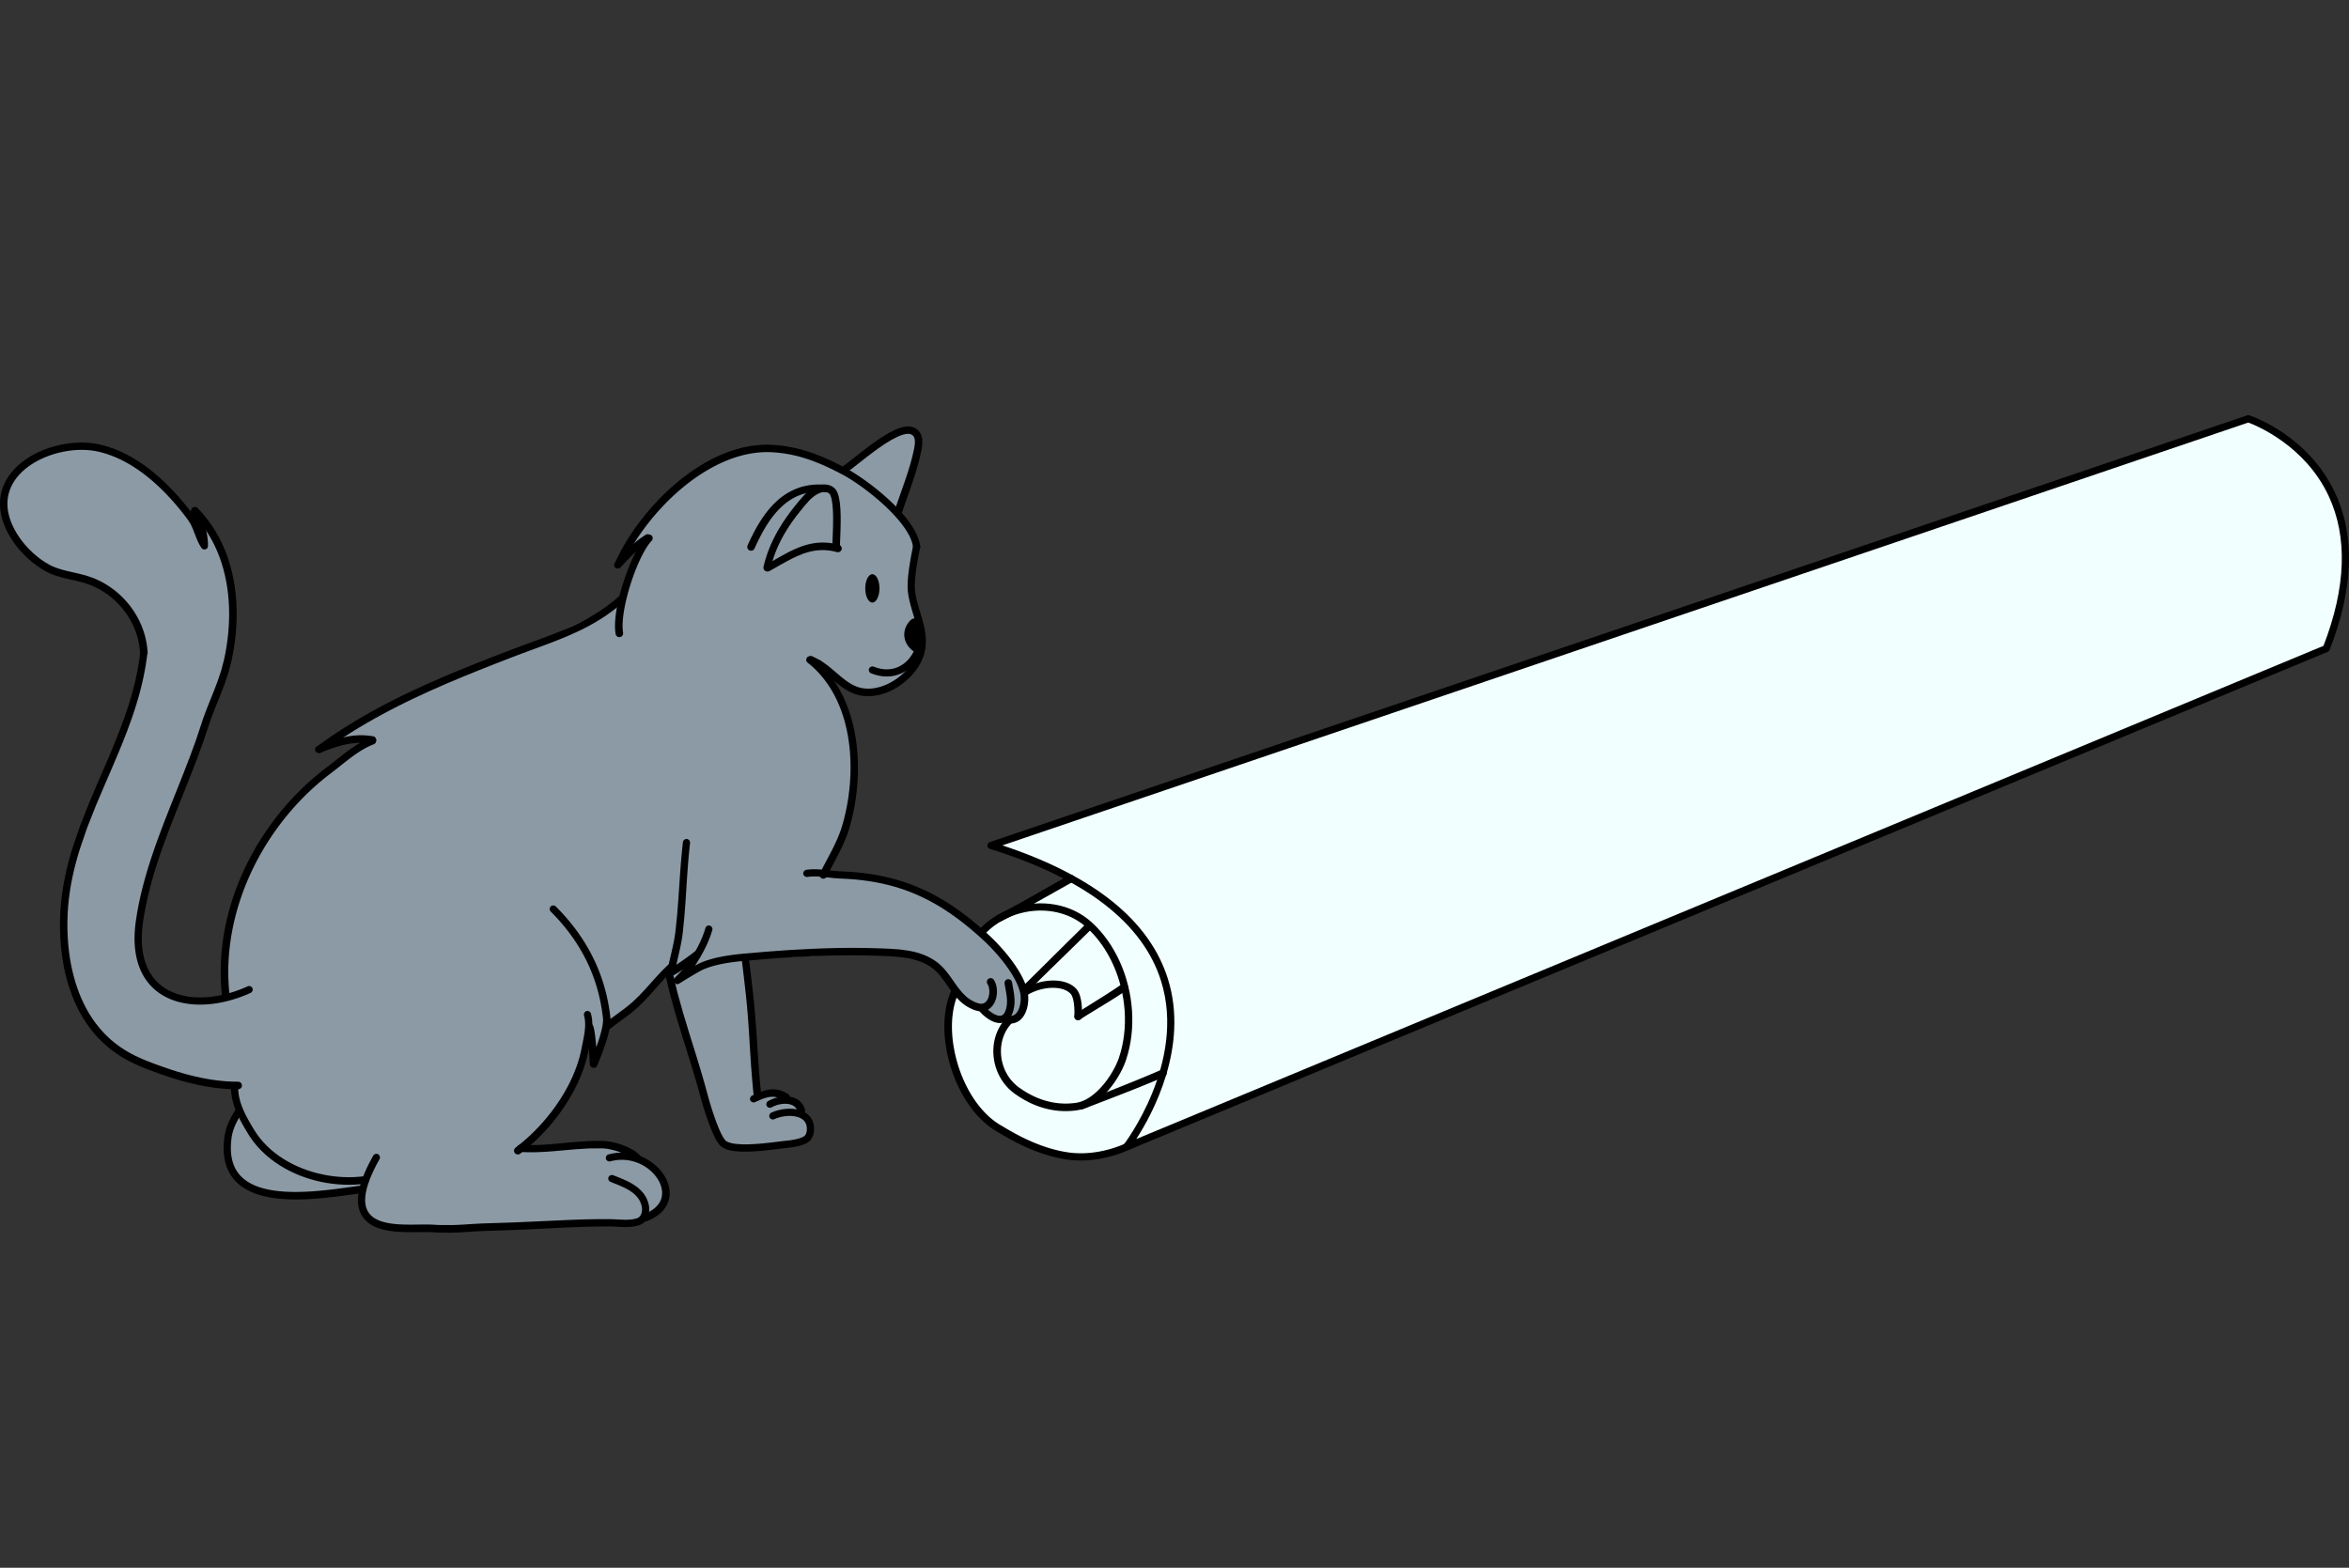 <?xml version="1.0" encoding="utf-8"?>
<!-- Generator: Adobe Illustrator 25.2.3, SVG Export Plug-In . SVG Version: 6.00 Build 0)  -->
<svg version="1.0" id="Слой_1" xmlns="http://www.w3.org/2000/svg" xmlns:xlink="http://www.w3.org/1999/xlink" x="0px" y="0px"
	 width="800px" height="534px" viewBox="0 0 800 534" style="enable-background:new 0 0 800 534;" xml:space="preserve">
<rect x="0" y="0" width="800" height="534" fill="#333333" stroke="none"/>
<style type="text/css">
	.st0{enable-background:new    ;}
	.st1{fill:#8C9AA5;}
	.st2{fill:#F1FFFF;}
</style>
<g class="st0">
	<g>
		<g>
			<g>
				<path class="st1" d="M282.041,228.507l4.926,3.628l7.225,3.359l6.104-0.297l7.259-3.627
					l3.695-4.405l2.689-8.948l-1.664-8.737l-2.201-10.251l2.094-13.135
					l-4.956-9.777l-1.744-2.095l6.27-16.711l0.832-9.266l-3.379-1.791
					l-7.891,2.999l-8.929,7.135l-5.405,3.75l-10.462-5.029l-13.009-2.123
					l-13.588,1.274l-13.697,6.922l-11.853,11.091l-9.277,11.577l-2.178,4.657
					l7.218-4.643l-8.068,20.147l-4.33,2.93l-30.096,14.276l-21.48,8.59
					l-27.637,12.8l-16.57,10.887l9.276-1.795l6.147,0.363l-11.754,7.107
					l-13.053,11.958c0,0-8.859,5.836-15.295,19.122
					c-6.436,13.286-10.45,34.022-10.45,34.022l0.723,15.482
					c0,0-8.193,2.41-14.826,0.654c-6.633-1.755-11.707-7.676-11.707-7.676
					l-3.597-9.618l0.086-10.082l10.162-33.81l13.443-36.236l5.681-15.145
					c0,0,2.331-12.957,2.169-22.224c-0.162-9.267-2.817-14.843-2.817-14.843
					l-4.422-10.582l-3.003-3.182l0.328,6.684l-5.672-9.476l-13.999-14.728
					l-15.513-7.191l-14.125,0.602l-7.793,3.339c0,0-4.348,1.38-6.911,5.324
					s-3.341,10.453-3.341,10.453l2.019,9.915l7.174,7.906l6.809,4.072
					l13.199,3.755l11.597,8.11l5.741,10.595l0.971,5.931
					c0,0-2.164,12.474-6.893,25.618c-4.3,11.951-11.025,24.096-14.311,34.815
					c-6.901,22.508-6.4,29.6-6.4,29.6s-1.68,6.307,1.426,16.368
					c3.107,10.061,8.364,20.773,8.364,20.773L43.839,359.926l22.027,7.635l13.756,2.184
					l1.143,5.239l0.629,3.464l-2.891,5.258l-1.033,8.062l1.571,6.661l5.321,5.45
					l6.521,2.477l5.229,0.577l14.653-0.421l12.414-1.445l-0.31,5.128l3.268,5.512
					l9.467,2.904l11.978-0.097l44.292-2.192l20.266,0.424l6.042-1.134l1.542-1.434
					l4.686-1.812l2.347-6.397l-2.218-6.385l-7.39-4.741l-5.382-3.681
					l-10.504-1.423l-19.348,1.4l-4.464-0.162l10.99-11.051l8.623-15.732
					l3.681-12.051l1.261,8.875l3.479-7.412l1.17-4.581l9.418-6.231l11.641-12.692
					l0.487,4.606l15.279,50.807l3.867,4.899l10.909,0.545l16.289-2.827l1.254-4.325
					l-3.105-4.525l-0.104-2.036l-4.657-2.919l-2.528-1.967l-7.499,0.864l-3.901-46.449
					l49.073-2.617l13.678,3.263l7.26,7.996l5.322,5.854l4.862,2.001l2.297,2.608
					l5.607,0.835l3.142,0.422c0,0,3.613-0.252,3.56-4.483
					c-0.053-4.231-3.772-12.44-3.772-12.44l-13.931-14.704
					c0,0-10.54-9.091-22.116-13.418s-24.19-3.893-24.19-3.893l-4.249-0.763
					l9.105-21.924l0.928-23.004l-4.4-13.6l-6.777-11.436L282.041,228.507z"/>
			</g>
			<g>
				<path class="st2" d="M325.998,338.316c-5.194-1.209-1.944,23.181-0.119,27.141
					c2.229,4.836,4.812,9.128,7.988,13.363c2.423,3.23,15.08,9.765,18.085,11.464
					c7.014,3.966,24.546,6.101,31.148,0.543c4.61-3.881,7.012-10.939,9.356-16.257
					c7.393-16.771,10.903-37.362-5.414-58.457
					c-9.276-11.992-17.645-14.586-22.659-16.037
					c-2-0.579-29.407,15.527-29.846,16.404c-1.073,2.146,4.944,6.348,6.093,7.778
					c4.166,5.185,10.037,14.899,6.664,21.646
					C343.916,352.661,330.486,339.361,325.998,338.316z"/>
			</g>
			<g>
				<path class="st2" d="M337.789,288.261l427.996-145.917l19.732,13.03
					c0,0,8.401,11.099,11.682,21.537c3.281,10.438,1.443,20.215,1.443,20.215
					l-6.615,23.962L384.962,389.83l-20.18-90.496l-13.129-6.814L337.789,288.261z"/>
			</g>
			<g>
				<path d="M310.983,185.958l-0.011,0.05l-0.033,0.152l-0.053,0.245l-0.068,0.324
					l-0.084,0.405l-0.097,0.478l-0.106,0.539l-0.115,0.599l-0.122,0.652
					l-0.126,0.694l-0.128,0.734l-0.129,0.771l-0.248,1.596l-0.224,1.656
					l-0.179,1.653l-0.124,1.609l-0.045,1.519l0.056,1.353l0.102,0.963l0.139,0.932
					l0.171,0.918l0.196,0.907l0.219,0.897l0.238,0.893l0.5,1.738l0.518,1.718
					l0.494,1.695l0.441,1.676l0.352,1.659l0.232,1.681l0.062,0.802l0.023,0.824
					l-0.023,0.829l-0.067,0.832l-0.119,0.835l-0.174,0.836l-0.282,0.991
					l-0.373,0.974l-0.465,0.972l-0.544,0.961l-0.623,0.94L309.464,227.375l-0.765,0.889
					l-0.827,0.849l-0.888,0.808l-0.935,0.764l-0.978,0.707l-1.02,0.649
					l-1.049,0.589l-1.072,0.517l-1.095,0.442l-1.106,0.369l-1.109,0.284
					l-1.113,0.195l-1.107,0.111l-1.09,0.014l-1.106-0.09l-0.504-0.075
					l-0.523-0.104l-0.52-0.131l-0.514-0.156l-0.504-0.183l-0.499-0.212
					l-0.608-0.293l-0.591-0.32l-0.583-0.348l-0.575-0.37l-0.565-0.392
					l-0.551-0.406l-1.123-0.884l-1.104-0.927l-1.118-0.962l-1.138-0.953
					l-1.169-0.978l-1.237-0.886l-1.28-0.911l-1.413-0.719l-1.327-0.672
					c-0.638-0.323-1.416-0.067-1.739,0.571c-0.322,0.638-0.067,1.416,0.571,1.738
					l1.327,0.671l1.241,0.623l1.115,0.801l1.158,0.826l1.093,0.916l1.125,0.941
					l1.118,0.961l1.148,0.963l1.177,0.925l0.624,0.46l0.632,0.438l0.649,0.418
					l0.668,0.398l0.692,0.374l0.712,0.343l0.624,0.265l0.634,0.23l0.638,0.193
					l0.644,0.162l0.651,0.128l0.68,0.098l1.282,0.099l1.32-0.02l1.311-0.133
					l1.303-0.231l1.292-0.333l1.268-0.426l1.244-0.506l1.217-0.59l1.178-0.665
					l1.141-0.73l1.098-0.799l1.043-0.857l0.991-0.908l0.932-0.962l0.861-1.006
					l0.793-1.045l0.716-1.086l0.627-1.116l0.543-1.143l0.445-1.173l0.332-1.177
					l0.208-1.009l0.138-0.991l0.076-0.975l0.023-0.964l-0.029-0.954l-0.078-0.963
					l-0.257-1.817l-0.387-1.804l-0.469-1.764l-0.509-1.735l-0.519-1.713
					l-0.493-1.706l-0.224-0.836l-0.206-0.84l-0.183-0.84l-0.158-0.839
					l-0.126-0.837l-0.089-0.819l-0.051-1.194l0.04-1.376l0.116-1.514l0.171-1.583
					l0.216-1.6l0.242-1.562l0.124-0.744l0.125-0.718l0.123-0.679l0.119-0.639
					l0.113-0.587l0.104-0.528l0.094-0.468l0.081-0.395l0.066-0.316l0.051-0.238
					l0.031-0.145l0.01-0.045c0.146-0.661-0.272-1.314-0.933-1.46
					C311.782,184.88,311.128,185.297,310.983,185.958z"/>
			</g>
			<g>
				<path d="M313.394,186.226l-0.077-0.615l-0.126-0.659l-0.167-0.657l-0.202-0.657
					l-0.24-0.661l-0.274-0.659l-0.305-0.659l-0.337-0.662l-0.367-0.66
					l-0.393-0.66l-0.421-0.661l-0.454-0.67l-0.949-1.303l-1.047-1.309
					l-1.122-1.296l-1.182-1.282l-1.24-1.263l-1.284-1.237l-1.316-1.21
					l-1.342-1.177l-1.355-1.136l-1.359-1.096l-1.354-1.047l-1.335-0.991
					l-1.311-0.937l-1.275-0.872l-1.226-0.801l-1.174-0.733l-1.109-0.654
					l-1.032-0.568l-2.001-1.042l-1.997-0.991l-1.999-0.933l-2.008-0.876
					l-2.026-0.808l-2.047-0.731l-2.074-0.658l-2.112-0.571l-2.152-0.477
					l-2.196-0.386l-2.253-0.281l-2.301-0.169l-1.426-0.042L260.01,151.489
					l-1.413,0.081l-1.41,0.135l-1.408,0.192l-1.4,0.248l-1.394,0.297
					l-1.389,0.35l-1.379,0.4l-1.371,0.445l-1.364,0.493l-1.352,0.539
					l-1.342,0.579l-1.332,0.623l-1.319,0.664l-1.307,0.7l-1.295,0.739l-1.279,0.775
					l-1.266,0.807l-1.252,0.841l-1.234,0.873l-1.219,0.901l-1.203,0.931
					l-1.184,0.958l-1.166,0.982l-1.148,1.008l-1.126,1.03l-1.107,1.05
					l-1.086,1.072l-1.067,1.094l-1.027,1.108l-1.032,1.114l-0.983,1.144
					l-0.983,1.144l-0.931,1.167l-0.93,1.165l-0.88,1.182l-0.881,1.184
					l-0.824,1.196l-0.824,1.196l-0.763,1.202l-0.759,1.196l-0.723,1.208
					l-0.688,1.203l-0.654,1.2l-0.623,1.197l-0.583,1.18l-0.554,1.186
					c-0.302,0.648-0.022,1.417,0.626,1.719c0.648,0.302,1.417,0.022,1.719-0.625
					l0.529-1.135l0.57-1.155l0.599-1.151l0.629-1.156l0.662-1.159l0.692-1.157
					l0.741-1.168l0.736-1.161l0.796-1.157l0.796-1.157l0.853-1.146l0.854-1.148
					l0.903-1.132l0.901-1.131l0.952-1.108l0.951-1.108l0.999-1.079l1.004-1.085
					l1.026-1.053l1.05-1.037l1.071-1.017l1.089-0.997l1.107-0.974l1.126-0.95
					l1.141-0.926l1.157-0.898l1.173-0.869l1.187-0.841l1.2-0.809l1.214-0.776
					l1.225-0.744l1.235-0.707l1.247-0.67l1.256-0.634l1.264-0.593l1.273-0.552
					l1.28-0.513l1.285-0.468l1.292-0.422l1.297-0.379l1.299-0.33l1.305-0.281
					l1.307-0.234l1.307-0.181l1.311-0.128l1.311-0.078l1.309-0.021l1.303,0.036
					l2.197,0.157l2.127,0.262l2.081,0.362l2.043,0.448l2.006,0.538l1.981,0.624
					l1.963,0.698l1.948,0.773l1.944,0.844l1.945,0.904l1.95,0.964l1.964,1.02
					l0.966,0.53l1.052,0.619l1.127,0.702l1.183,0.772l1.233,0.842l1.273,0.908
					l1.299,0.962l1.315,1.016l1.322,1.064l1.317,1.103l1.301,1.139l1.274,1.17
					l1.239,1.193l1.19,1.211l1.13,1.225l1.066,1.23l0.983,1.229l0.899,1.235
					l0.403,0.595l0.383,0.601l0.355,0.596l0.328,0.59l0.296,0.581l0.265,0.573
					l0.235,0.564l0.2,0.55l0.166,0.54l0.134,0.527l0.098,0.509l0.066,0.535
					c0.084,0.671,0.696,1.148,1.367,1.064
					C313.002,187.51,313.478,186.898,313.394,186.226z"/>
			</g>
			<g>
				<path d="M211.255,193.293l0.858-0.899l0.824-0.867l0.797-0.833l0.782-0.802
					l0.773-0.769l0.763-0.731l1.593-1.424l1.738-1.367l1.913-1.278
					c0.593-0.399,0.75-1.203,0.35-1.796c-0.399-0.593-1.203-0.75-1.796-0.35
					l-2.071,1.405l-1.79,1.436l-1.655,1.527l-0.81,0.803l-0.787,0.811
					l-0.787,0.829l-0.798,0.847l-0.818,0.87l-0.853,0.898
					c-0.467,0.49-0.448,1.265,0.043,1.732
					C210.013,193.802,210.788,193.783,211.255,193.293z"/>
			</g>
			<g>
				<path d="M220.181,182.472l-0.334,0.361l-0.352,0.415l-0.348,0.444l-0.346,0.472
					l-0.346,0.502l-0.344,0.529l-0.342,0.553l-0.342,0.58l-0.34,0.604
					l-0.339,0.625l-0.337,0.648l-0.338,0.676l-0.656,1.383l-0.645,1.462
					l-0.628,1.517l-0.608,1.561l-0.582,1.601l-0.55,1.626l-0.519,1.641
					l-0.48,1.649l-0.436,1.642l-0.392,1.628l-0.341,1.605l-0.284,1.567
					l-0.227,1.525l-0.163,1.473l-0.093,1.405l-0.024,1.34l0.055,1.216
					l0.144,1.168c0.09,0.709,0.738,1.21,1.447,1.12
					c0.709-0.09,1.21-0.738,1.12-1.447l-0.127-0.962l-0.054-1.13l0.02-1.197
					l0.083-1.287l0.149-1.368l0.212-1.44l0.265-1.492l0.318-1.536l0.369-1.569
					l0.411-1.588l0.453-1.596l0.491-1.593l0.522-1.58l0.552-1.552l0.577-1.514
					l0.596-1.469l0.614-1.405l0.63-1.339l0.312-0.629l0.316-0.613l0.317-0.589
					l0.317-0.565l0.315-0.536l0.314-0.508l0.311-0.479l0.306-0.445l0.302-0.412
					l0.295-0.378l0.286-0.338l0.296-0.32c0.459-0.497,0.429-1.272-0.067-1.731
					C221.416,181.945,220.641,181.975,220.181,182.472z"/>
			</g>
			<g>
				<path d="M275.016,225.673l0.984,0.804l0.927,0.82l0.891,0.852l0.857,0.879
					l0.819,0.907l0.784,0.936l0.752,0.961l0.715,0.985l0.682,1.012l0.65,1.034
					l0.615,1.056l0.582,1.079l0.552,1.098l0.519,1.117l0.487,1.137l0.458,1.154
					l0.426,1.169l0.395,1.186l0.367,1.2l0.335,1.212l0.305,1.226l0.278,1.236
					l0.249,1.245l0.22,1.256l0.194,1.263l0.166,1.269l0.138,1.276l0.114,1.28
					l0.087,1.283l0.06,1.281l0.025,1.294l0.025,1.287l-0.026,1.285l-0.025,1.285
					l-0.074,1.278l-0.074,1.281l-0.117,1.27l-0.116,1.269l-0.161,1.253
					l-0.161,1.254l-0.204,1.233l-0.204,1.236l-0.242,1.213l-0.241,1.211
					l-0.281,1.182l-0.279,1.175l-0.639,2.311l-0.438,1.379l-0.499,1.368
					l-0.552,1.361l-0.595,1.355l-0.633,1.347l-0.664,1.341l-0.695,1.342
					l-0.697,1.346l-0.711,1.336l-0.717,1.348l-0.697,1.346l-0.694,1.339
					c-0.328,0.635-0.08,1.415,0.554,1.744c0.635,0.328,1.415,0.08,1.744-0.554
					l0.693-1.34l0.689-1.333l0.71-1.336l0.717-1.349l0.703-1.359l0.705-1.363
					l0.685-1.386l0.657-1.401l0.621-1.419l0.582-1.438l0.532-1.463l0.472-1.488
					l0.655-2.378l0.291-1.237l0.289-1.229l0.248-1.257l0.247-1.255l0.208-1.277
					l0.208-1.28l0.164-1.3l0.164-1.3l0.117-1.315l0.116-1.314l0.073-1.324
					l0.072-1.327l0.023-1.333l0.022-1.334l-0.03-1.336l-0.03-1.329l-0.067-1.341
					l-0.094-1.335l-0.122-1.331l-0.148-1.327l-0.177-1.324l-0.206-1.316
					l-0.234-1.31l-0.264-1.303l-0.295-1.292l-0.324-1.283l-0.356-1.273l-0.387-1.259
					l-0.417-1.247l-0.451-1.234l-0.485-1.216l-0.516-1.201l-0.552-1.184
					l-0.587-1.164l-0.62-1.145l-0.658-1.125l-0.694-1.101l-0.728-1.079
					l-0.767-1.055l-0.804-1.027l-0.84-1.002l-0.881-0.975l-0.92-0.943l-0.956-0.914
					l-0.999-0.883l-1.021-0.834c-0.524-0.428-1.296-0.35-1.724,0.174
					C274.414,224.473,274.492,225.244,275.016,225.673z"/>
			</g>
			<g>
				<path d="M274.938,298.701l0.899-0.112l0.876-0.053l0.899-0.007l0.916,0.029
					l0.93,0.061l0.939,0.085l1.932,0.208l1.955,0.207l1.938,0.127l1.272,0.061
					l1.243,0.059l1.209,0.091l1.203,0.091l2.362,0.248l2.3,0.305l2.241,0.37
					l2.189,0.435l2.143,0.494l2.094,0.559l2.053,0.627l2.017,0.687l1.979,0.754
					l1.949,0.822l1.923,0.884l1.896,0.952l1.876,1.022l1.86,1.086l1.844,1.156
					l1.835,1.229l1.828,1.294l1.822,1.366l1.823,1.441l1.828,1.511l0.911,0.788
					l0.915,0.791l0.919,0.828l0.923,0.831l0.593,0.552l0.615,0.589l0.631,0.623
					l0.643,0.651l0.651,0.679l0.651,0.699l1.323,1.48l1.298,1.549l1.251,1.607
					l1.184,1.641l1.082,1.657l0.964,1.673l0.416,0.804l0.382,0.809l0.338,0.799
					l0.294,0.784l0.242,0.763l0.192,0.753l0.082,0.424l0.062,0.465l0.038,0.496
					l0.015,0.515l-0.011,0.526l-0.038,0.536l-0.063,0.536l-0.091,0.526
					l-0.12,0.516l-0.144,0.497l-0.17,0.467l-0.197,0.438l-0.217,0.402
					l-0.235,0.354l-0.257,0.311l-0.27,0.266l-0.279,0.212l-0.302,0.169
					l-0.322,0.129l-0.346,0.081l-0.398,0.033l-0.448-0.019l-0.578-0.104l-0.556-0.174
					c-0.685-0.204-1.405,0.187-1.609,0.872c-0.204,0.685,0.187,1.405,0.872,1.609
					l0.848,0.243l0.737,0.126l0.78,0.034l0.752-0.064l0.72-0.169l0.662-0.263
					l0.608-0.342l0.552-0.42l0.483-0.475l0.427-0.518l0.374-0.563l0.319-0.589
					l0.274-0.612l0.231-0.636l0.188-0.647l0.152-0.656l0.115-0.666l0.078-0.664
					l0.047-0.661l0.013-0.656l-0.019-0.642l-0.049-0.627l-0.082-0.611l-0.116-0.592
					l-0.225-0.88l-0.285-0.896l-0.336-0.896l-0.38-0.897l-0.426-0.9
					l-0.474-0.913l-1.02-1.768l-1.155-1.767l-1.248-1.727l-1.311-1.679
					l-1.357-1.614l-1.365-1.522l-0.689-0.737l-0.678-0.704l-0.669-0.675
					l-0.657-0.646l-0.643-0.614l-0.626-0.58l-0.936-0.841l-0.94-0.844
					l-0.937-0.807l-0.941-0.81l-1.868-1.536l-1.873-1.473l-1.879-1.402l-1.886-1.329
					l-1.897-1.263l-1.913-1.193l-1.929-1.12l-1.948-1.056l-1.974-0.985
					l-2-0.914l-2.028-0.85l-2.063-0.78l-2.098-0.709l-2.134-0.646
					l-2.178-0.579l-2.221-0.509l-2.266-0.447l-2.319-0.38l-2.372-0.312
					l-2.419-0.251l-1.25-0.094l-1.244-0.093l-1.276-0.061l-1.247-0.059
					l-1.871-0.122l-1.904-0.202l-1.944-0.209l-0.998-0.09l-1.001-0.065
					l-1.006-0.031l-1.011,0.008l-1.018,0.062l-0.976,0.121
					c-0.671,0.083-1.148,0.695-1.065,1.367
					C273.654,298.307,274.266,298.784,274.938,298.701z"/>
			</g>
			<g>
				<path d="M240.256,316.068l-0.348,1.116l-0.373,1.062l-0.405,1.037l-0.433,1.017
					l-0.462,0.997l-0.491,0.985l-0.516,0.977l-0.542,0.971l-0.568,0.972l-0.59,0.975
					l-0.612,0.982l-0.633,0.993l-0.085,0.124l-0.123,0.165l-0.157,0.198
					l-0.182,0.222l-0.205,0.242l-0.221,0.255l-0.493,0.553l-0.525,0.573
					l-0.534,0.571l-0.519,0.547l-0.479,0.498l-0.412,0.424l-0.175,0.179
					l-0.15,0.153l-0.121,0.123l-0.091,0.093l-0.056,0.057l0.001-0.001
					l-0,0l-0,0l-0,0l-0,0l-0,0
					l-0,0l-0,0.001l-0.001,0l-0.001,0.001l-0.001,0.001
					l-0.001,0.001l-0.001,0.001l-0.001,0.001l-0.001,0.001l-0.001,0.001
					l-0.01,0.01l-0.024,0.025l-0.033,0.037l-0.049,0.061l-0.077,0.117
					l-0.121,0.287l0.068,0.847l0.884,0.69l0.466-0.001l0.181-0.05l0.09-0.036
					l0.053-0.026l0.035-0.019l0.025-0.014l0.019-0.011l0.015-0.009l0.008-0.005
					l0.002-0.001l0.002-0.001l0.002-0.001l0.001-0.001l0.001-0.001l0.001-0.001
					l0.001-0.001l0.001-0.001l0.001-0l0.001-0l0.001-0l0-0
					l0-0l0-0l0-0l-0.001,0.001l0.095-0.059l0.153-0.096
					l0.203-0.126l0.252-0.157l0.296-0.184l0.332-0.206l0.367-0.226l0.397-0.244
					l0.419-0.256l0.439-0.267l0.452-0.274l0.93-0.559l0.929-0.55l0.885-0.513
					l0.808-0.456l0.678-0.364l0.484-0.235l1.025-0.427l1.068-0.383l1.114-0.346
					l1.147-0.313l1.173-0.278l1.194-0.246l1.205-0.22l1.208-0.192l1.205-0.167
					l1.195-0.147l1.175-0.127l1.146-0.11l1.952-0.168l1.957-0.168l1.957-0.168
					l1.948-0.167l1.946-0.138l1.955-0.138l1.955-0.138l1.943-0.138l1.943-0.101
					l1.955-0.101l1.955-0.101l1.945-0.101l1.946-0.072l1.948-0.072l1.948-0.048
					l1.948-0.048l1.949-0.023l1.949-0.023l1.95,0.002l1.949,0.002l1.95,0.031
					l1.949,0.031l1.951,0.061l1.954,0.061l1.559,0.067l1.547,0.067l1.548,0.116
					l1.525,0.113l1.502,0.215l1.504,0.214l1.44,0.302l1.412,0.385l1.395,0.486
					l0.651,0.266l0.658,0.299l0.648,0.329l0.637,0.356l0.622,0.386l0.607,0.417
					l0.63,0.482l0.589,0.513l0.564,0.55l0.543,0.579l0.522,0.607l0.499,0.623
					l0.999,1.342l0.972,1.387l0.995,1.412l1.051,1.408l1.151,1.371l1.264,1.261
					l0.728,0.625l0.758,0.569l0.808,0.524l0.861,0.479l0.924,0.426l0.983,0.364
					l0.785,0.215l0.774,0.112l0.741,0.006l0.712-0.091l0.679-0.194l0.618-0.283
					l0.561-0.357l0.504-0.429l0.434-0.478l0.376-0.517l0.32-0.556l0.263-0.578
					l0.215-0.597l0.167-0.617l0.118-0.624l0.076-0.63l0.031-0.636l-0.014-0.63
					l-0.055-0.624l-0.102-0.618l-0.148-0.598l-0.194-0.581l-0.22-0.501
					l-0.297-0.528c-0.357-0.619-1.149-0.831-1.768-0.473
					c-0.619,0.358-0.83,1.149-0.473,1.768l0.172,0.282l0.173,0.385l0.123,0.369
					l0.099,0.399l0.069,0.42l0.039,0.443l0.01,0.453l-0.022,0.452l-0.055,0.452
					l-0.083,0.442l-0.113,0.42l-0.144,0.4l-0.168,0.371l-0.189,0.33
					l-0.213,0.293l-0.228,0.253l-0.238,0.204l-0.261,0.166l-0.278,0.129l-0.298,0.086
					l-0.346,0.043l-0.391-0.002l-0.44-0.064l-0.511-0.141l-0.804-0.297
					l-0.744-0.343l-0.699-0.389l-0.661-0.428l-0.62-0.466l-0.568-0.484
					l-1.138-1.132l-1.029-1.227l-0.986-1.321l-0.974-1.381l-0.992-1.414
					l-1.04-1.395l-0.566-0.705l-0.588-0.682l-0.621-0.662l-0.658-0.64
					l-0.705-0.613l-0.745-0.57l-0.713-0.49l-0.724-0.448l-0.733-0.409
					l-0.743-0.376l-0.755-0.343l-0.782-0.317l-1.522-0.527l-1.571-0.426l-1.596-0.333
					l-1.587-0.225l-1.589-0.224l-1.611-0.119l-1.588-0.116l-1.587-0.067
					l-1.576-0.066l-1.968-0.059l-1.971-0.059l-1.969-0.028l-1.969-0.028
					l-1.967,0.001l-1.966,0.001l-1.965,0.026l-1.965,0.026l-1.964,0.052
					l-1.963,0.052l-1.963,0.076l-1.965,0.076l-1.964,0.105l-1.955,0.105
					l-1.955,0.104l-1.967,0.105l-1.967,0.143l-1.955,0.142l-1.955,0.142
					l-1.964,0.142l-1.966,0.172l-1.957,0.171l-1.957,0.171l-1.962,0.172
					l-1.176,0.115l-1.207,0.133l-1.231,0.153l-1.248,0.174l-1.259,0.201
					l-1.261,0.231l-1.257,0.261l-1.248,0.297l-1.228,0.336l-1.205,0.376
					l-1.176,0.423l-1.127,0.47l-0.618,0.3l-0.74,0.398l-0.842,0.476
					l-0.907,0.527l-0.945,0.561l-0.939,0.565l-0.459,0.279l-0.443,0.27
					l-0.422,0.259l-0.4,0.246l-0.37,0.229l-0.335,0.207l-0.299,0.186
					l-0.255,0.159l-0.205,0.128l-0.155,0.097l-0.096,0.06l-0.001,0h-0
					l-0,0l-0,0l-0,0l-0.001,0l-0.001,0
					l-0.001,0l-0.001,0.001l-0.001,0.001l-0.001,0.001l-0.001,0.001
					l-0.001,0.001l-0.002,0.001l-0.002,0.001l-0.002,0.001l0.004-0.002l0.012-0.007
					l0.016-0.009l0.023-0.013l0.033-0.017l0.051-0.025l0.088-0.036l0.18-0.05
					l0.465-0.001l0.884,0.689l0.068,0.847l-0.121,0.286l-0.077,0.116l-0.047,0.06
					l-0.031,0.036l-0.022,0.023l-0.008,0.008l0.001-0.001l0.001-0.001l0.001-0.001
					l0.001-0.001l0.001-0.001l0.001-0.001l0.001-0.001l0-0.001l0.001-0
					l0-0l0-0l0-0l0-0l0-0h0
					l0.001-0.001l0.058-0.059l0.094-0.095l0.123-0.125l0.153-0.156l0.18-0.184
					l0.418-0.431l0.488-0.508l0.53-0.559l0.548-0.586l0.545-0.594l0.512-0.574
					l0.245-0.282l0.227-0.268l0.209-0.255l0.192-0.243l0.173-0.232l0.151-0.222
					l0.646-1.013l0.628-1.007l0.608-1.006l0.589-1.009l0.567-1.017l0.542-1.028
					l0.519-1.043l0.492-1.064l0.462-1.086l0.434-1.111l0.402-1.144l0.361-1.158
					c0.201-0.646-0.159-1.333-0.805-1.534
					C241.144,315.062,240.457,315.422,240.256,316.068z"/>
			</g>
			<g>
				<path d="M333.305,344.121l0.377,0.441l0.424,0.456l0.45,0.445l0.473,0.432
					l0.497,0.417l0.515,0.393l0.532,0.369l0.551,0.339l0.564,0.3l0.579,0.261
					l0.598,0.214l0.608,0.156l0.622,0.095l0.642,0.017l0.639-0.076l0.635-0.173
					l0.619-0.289l0.567-0.396l0.512-0.493l0.453-0.596l0.382-0.68l0.324-0.76
					l0.266-0.857l0.205-0.942l0.115-0.782l0.061-0.77l0.014-0.754l-0.022-0.742
					l-0.057-0.731l-0.085-0.731l-0.211-1.382l-0.246-1.367l-0.231-1.346
					c-0.122-0.704-0.792-1.176-1.496-1.054c-0.704,0.122-1.176,0.792-1.054,1.496
					l0.239,1.366l0.244,1.332l0.204,1.316l0.073,0.621l0.051,0.625l0.023,0.621
					l-0.006,0.615l-0.043,0.607l-0.084,0.605l-0.158,0.769l-0.188,0.631
					l-0.213,0.517l-0.225,0.413l-0.225,0.304l-0.228,0.224l-0.225,0.163
					l-0.223,0.107l-0.25,0.07l-0.278,0.037l-0.306-0.005l-0.348-0.05
					l-0.377-0.093l-0.396-0.14l-0.417-0.187l-0.428-0.225l-0.43-0.261
					l-0.431-0.296l-0.426-0.322l-0.413-0.345l-0.398-0.364l-0.38-0.375
					l-0.354-0.38l-0.343-0.401c-0.44-0.514-1.213-0.575-1.727-0.135
					C332.926,342.834,332.866,343.607,333.305,344.121z"/>
			</g>
			<g>
				<path d="M232.582,286.847l-0.138,1.258l-0.139,1.267l-0.12,1.27l-0.12,1.268
					l-0.105,1.271l-0.105,1.269l-0.096,1.271l-0.096,1.269l-0.088,1.271
					l-0.088,1.269l-0.085,1.271l-0.084,1.268l-0.086,1.269l-0.087,1.27l-0.088,1.27
					l-0.087,1.263l-0.101,1.263l-0.102,1.27l-0.102,1.27l-0.101,1.255
					l-0.131,1.252l-0.133,1.267l-0.133,1.267l-0.131,1.253l-0.132,1.009
					l-0.156,1.003l-0.176,0.999l-0.192,0.996l-0.207,0.993l-0.218,0.991
					l-0.462,2.002l-0.475,2.02l-0.455,2.032l-0.024,0.06l-0.107,0.213
					l-0.164,0.341l-0.171,0.51l-0.029,0.456l0.307,0.856l0.002,0.003l0.004,0.005
					l0.006,0.008l0.009,0.01l0.011,0.013l0.013,0.015l0.015,0.018l0.035,0.041
					l0.059,0.063l0.069,0.067l0.083,0.071l0.103,0.075l0.129,0.076l0.163,0.072
					l0.202,0.058l0.122,0.019l0.011,0.001l0.009,0.001l0.008,0.001l0.006,0.001
					l0.005,0l0.003,0l0.002,0l0.488-0.037l0.269-0.078l0.341-0.144
					l0.344-0.173l0.375-0.208l0.406-0.24l0.434-0.268l0.463-0.296l0.486-0.318
					l0.502-0.335l0.515-0.35l0.527-0.363l1.015-0.719l1.024-0.725l1.673-1.237
					l0.915-0.73c0.558-0.447,0.648-1.261,0.202-1.819
					c-0.446-0.558-1.261-0.648-1.819-0.202l-0.837,0.672l-1.656,1.227l-0.996,0.707
					l-1.005,0.713l-0.502,0.346l-0.499,0.34l-0.484,0.323l-0.464,0.304
					l-0.434,0.278l-0.398,0.246l-0.356,0.212l-0.298,0.167l-0.227,0.114l-0.125,0.055
					l-0.072,0.015l0.488-0.037l-0.002-0l-0.003-0l-0.005-0
					l-0.006-0.001l-0.008-0.001l-0.01-0.001l-0.011-0.001l0.097,0.016l0.176,0.05
					l0.135,0.06l0.101,0.059l0.073,0.053l0.053,0.045l0.037,0.036l0.026,0.027
					l0.001,0l-0.015-0.018l-0.013-0.015l-0.011-0.013l-0.009-0.01
					l-0.006-0.008l-0.004-0.005l-0.002-0.002l0.307,0.856l-0.022,0.011
					l0.017-0.013l0.108-0.219l0.168-0.349l0.153-0.46l0.456-2.052l0.467-2.015
					l0.459-2.018l0.222-1.022l0.21-1.027l0.196-1.035l0.18-1.046l0.16-1.06
					l0.136-1.076l0.129-1.283l0.127-1.268l0.127-1.268l0.129-1.283l0.098-1.285
					l0.096-1.27l0.097-1.27l0.097-1.277l0.082-1.277l0.082-1.27l0.082-1.27
					l0.083-1.271l0.082-1.27l0.082-1.267l0.085-1.266l0.085-1.264l0.093-1.262
					l0.093-1.261l0.103-1.259l0.103-1.257l0.118-1.254l0.118-1.252l0.136-1.249
					l0.137-1.258c0.073-0.673-0.412-1.277-1.085-1.351
					C233.26,285.689,232.655,286.175,232.582,286.847z"/>
			</g>
			<g>
				<path d="M252.526,326.16l0.058,0.447l0.064,0.509l0.071,0.567l0.076,0.614
					l0.081,0.66l0.085,0.701l0.088,0.732l0.091,0.761l0.093,0.784l0.094,0.8
					l0.094,0.812l0.094,0.816l0.182,1.614l0.182,1.612l0.155,1.439l0.155,1.435
					l0.206,2.129l0.131,1.516l0.12,1.459l0.109,1.403l0.101,1.358l0.093,1.313
					l0.086,1.274l0.081,1.244l0.077,1.216l0.073,1.195l0.071,1.18l0.07,1.169
					l0.07,1.167l0.149,2.352l0.151,2.356l0.097,1.271l0.097,1.261l0.097,1.26
					l0.098,1.273l0.138,1.454l0.137,1.444l0.137,1.444l0.137,1.443
					c0.068,0.711,0.7,1.233,1.411,1.165c0.711-0.068,1.233-0.7,1.165-1.411
					l-0.139-1.443l-0.139-1.443l-0.139-1.443l-0.138-1.433l-0.097-1.248
					l-0.098-1.26l-0.098-1.26l-0.098-1.25l-0.156-2.345l-0.158-2.349
					l-0.074-1.161l-0.075-1.17l-0.077-1.182l-0.079-1.198l-0.083-1.221
					l-0.088-1.25l-0.094-1.281l-0.101-1.321l-0.109-1.366l-0.117-1.412
					l-0.128-1.468l-0.14-1.535l-0.219-2.149l-0.16-1.449l-0.16-1.445
					l-0.186-1.617l-0.186-1.615l-0.096-0.82l-0.096-0.814l-0.095-0.802
					l-0.094-0.786l-0.091-0.763l-0.089-0.734l-0.086-0.703l-0.081-0.663
					l-0.076-0.617l-0.072-0.571l-0.065-0.514l-0.058-0.45
					c-0.087-0.671-0.701-1.144-1.372-1.058
					C252.913,324.875,252.439,325.489,252.526,326.16z"/>
			</g>
			<g>
				<path d="M257.16,375.398l0.971-0.444l0.92-0.397l0.879-0.34l0.842-0.278
					l0.802-0.202l0.776-0.122l0.754-0.046l0.737,0.043l0.79,0.151l0.348,0.099
					l0.39,0.135l0.404,0.168l0.415,0.2l0.456,0.253l0.437,0.275
					c0.607,0.377,1.405,0.19,1.781-0.418c0.377-0.607,0.189-1.405-0.418-1.781
					l-0.557-0.341l-0.52-0.284l-0.545-0.259l-0.543-0.223l-0.544-0.185
					l-0.575-0.153l-1.03-0.176l-1.056-0.043l-1.027,0.082l-1.004,0.18l-0.989,0.27
					l-0.974,0.338l-0.971,0.386l-0.98,0.429l-0.991,0.456
					c-0.615,0.282-0.885,1.009-0.603,1.624
					C255.818,375.409,256.545,375.68,257.16,375.398z"/>
			</g>
			<g>
				<path d="M262.798,377.182l0.386-0.212l0.386-0.185l0.414-0.173l0.434-0.158
					l0.449-0.138l0.437-0.113l0.974-0.18l0.944-0.071l0.954,0.042l0.398,0.055
					l0.41,0.086l0.39,0.115l0.365,0.139l0.331,0.163l0.306,0.193l0.28,0.216
					l0.247,0.241l0.225,0.281l0.202,0.317l0.203,0.428l0.132,0.411
					c0.235,0.675,0.972,1.032,1.647,0.798c0.675-0.234,1.032-0.972,0.798-1.647
					l-0.249-0.685l-0.274-0.56l-0.364-0.567l-0.415-0.511l-0.468-0.453l-0.504-0.385
					l-0.533-0.326l-0.564-0.268l-0.577-0.21l-0.589-0.161l-0.603-0.114
					l-0.642-0.072l-1.176-0.025l-1.214,0.114l-1.151,0.225l-0.6,0.158
					l-0.56,0.178l-0.54,0.2l-0.522,0.219l-0.502,0.242l-0.446,0.245
					c-0.593,0.326-0.809,1.071-0.483,1.664
					C261.46,377.291,262.205,377.508,262.798,377.182z"/>
			</g>
			<g>
				<path d="M263.694,381.215l0.553-0.239l0.558-0.204l0.592-0.181l0.615-0.158
					l0.632-0.129l0.646-0.099l0.652-0.07l0.649-0.036l0.645-0l0.633,0.033
					l0.61,0.07l0.588,0.108l0.559,0.142l0.517,0.178l0.479,0.216l0.436,0.247
					l0.383,0.278l0.339,0.317l0.295,0.35l0.243,0.386l0.199,0.444l0.154,0.498
					l0.095,0.561l0.03,0.666l-0.016,0.406l-0.051,0.411l-0.09,0.39l-0.124,0.356
					l-0.159,0.308l-0.238,0.314l-0.061,0.058l-0.118,0.099l-0.154,0.109
					l-0.181,0.112l-0.206,0.111l-0.212,0.101l-0.548,0.222l-0.586,0.19
					l-0.631,0.169l-0.651,0.148l-0.652,0.125l-0.636,0.104l-0.605,0.086
					l-0.552,0.067l-0.488,0.052l-0.666,0.072l-0.742,0.087l-0.804,0.098
					l-0.855,0.105l-0.904,0.111l-0.947,0.113l-0.979,0.113l-1.007,0.11
					l-1.028,0.103l-1.04,0.095l-1.046,0.083l-1.035,0.068l-2.067,0.088
					l-1.959-0.003l-1.82-0.118l-0.796-0.098l-0.748-0.132l-0.671-0.166
					l-0.588-0.192l-0.482-0.214l-0.39-0.239l-0.161-0.139l-0.232-0.26
					l-0.276-0.375l-0.299-0.465l-0.312-0.547l-0.322-0.621l-0.327-0.679
					l-0.328-0.731l-0.329-0.776l-0.326-0.809l-0.322-0.835l-0.313-0.848
					l-0.611-1.737l-0.564-1.709l-0.508-1.623l-0.229-0.758l-0.211-0.716
					l-0.191-0.662l-0.171-0.606l-0.148-0.536l-0.125-0.466l-0.48-1.755
					l-0.483-1.763l-0.51-1.76l-0.509-1.757l-0.528-1.756l-0.527-1.753
					l-0.539-1.752l-0.539-1.75l-0.545-1.75l-0.545-1.747l-0.544-1.748
					l-0.542-1.744l-0.529-1.747l-0.53-1.752l-0.53-1.752l-0.526-1.737l-0.483-1.744
					l-0.488-1.759l-0.488-1.759l-0.481-1.734l-0.409-1.745l-0.415-1.77
					l-0.415-1.77l-0.415-1.77c-0.163-0.696-0.86-1.127-1.555-0.964
					c-0.696,0.163-1.127,0.86-0.964,1.555l0.416,1.77l0.416,1.77l0.416,1.77
					l0.422,1.795l0.495,1.784l0.489,1.759l0.488,1.759l0.493,1.773l0.535,1.766
					l0.531,1.751l0.531,1.751l0.532,1.756l0.546,1.753l0.545,1.749l0.547,1.748
					l0.546,1.746l0.54,1.745l0.54,1.744l0.528,1.745l0.527,1.742l0.508,1.744
					l0.507,1.741l0.48,1.744l0.483,1.752l0.126,0.466l0.153,0.551l0.177,0.62
					l0.197,0.676l0.218,0.73l0.238,0.78l0.52,1.648l0.581,1.749l0.627,1.771
					l0.33,0.889l0.337,0.869l0.344,0.846l0.349,0.82l0.355,0.786l0.359,0.742
					l0.364,0.698l0.371,0.646l0.379,0.585l0.393,0.531l0.426,0.472l0.481,0.403
					l0.668,0.406l0.747,0.332l0.797,0.26l0.843,0.206l0.895,0.157l0.958,0.115
					l1.947,0.121l2.091-0.001l2.14-0.095l1.091-0.074l1.077-0.088l1.065-0.1
					l1.049-0.108l1.024-0.114l0.991-0.116l0.955-0.116l0.908-0.112l0.853-0.106
					l0.796-0.097l0.725-0.085l0.654-0.071l0.507-0.055l0.593-0.073l0.653-0.093
					l0.695-0.114l0.727-0.14l0.738-0.169l0.738-0.199l0.727-0.237l0.672-0.271
					l0.357-0.169l0.328-0.177l0.312-0.194l0.3-0.215l0.287-0.244l0.292-0.306
					l0.411-0.556l0.333-0.64l0.228-0.647l0.149-0.646l0.08-0.641l0.024-0.638
					l-0.044-0.893l-0.147-0.865l-0.245-0.798l-0.333-0.738l-0.424-0.674
					l-0.497-0.592l-0.557-0.521l-0.616-0.449l-0.654-0.372l-0.686-0.309
					l-0.719-0.248l-0.737-0.188l-0.752-0.138l-0.768-0.088l-0.773-0.04
					l-0.776,0.001l-0.778,0.043l-0.77,0.082l-0.761,0.117l-0.75,0.154
					l-0.729,0.187l-0.708,0.217l-0.684,0.25l-0.618,0.266
					c-0.621,0.268-0.908,0.988-0.64,1.61
					C262.352,381.196,263.073,381.483,263.694,381.215z"/>
			</g>
			<g>
				<path d="M227.603,328.571l-1.058,1.005l-1.04,1.046l-1.012,1.065l-0.993,1.076
					l-0.977,1.084l-0.967,1.083l-0.969,1.076l-0.961,1.066l-0.983,1.041
					l-0.972,1.03l-1.018,0.977l-1.024,0.984l-0.728,0.641l-0.756,0.633
					l-0.775,0.62l-0.789,0.61l-0.801,0.602l-0.809,0.598l-1.644,1.201
					l-1.64,1.21l-1.632,1.262c-0.565,0.438-0.668,1.25-0.23,1.815
					c0.438,0.565,1.25,0.668,1.815,0.23l1.583-1.229l1.633-1.209l1.641-1.203
					l0.826-0.613l0.822-0.625l0.816-0.639l0.809-0.656l0.8-0.678l0.795-0.712
					l1.048-1.023l1.054-1.029l1.006-1.082l0.994-1.071l0.972-1.096l0.963-1.086
					l0.96-1.085l0.959-1.073l0.966-1.055l0.977-1.033l0.993-1.002l1.031-0.981
					c0.49-0.466,0.51-1.241,0.044-1.732
					C228.869,328.124,228.094,328.105,227.603,328.571z"/>
			</g>
			<g>
				<path d="M187.553,310.472l1.258,1.287l1.203,1.295l1.161,1.315l1.12,1.333
					l1.075,1.352l1.031,1.374l0.99,1.392l0.944,1.412l0.9,1.434l0.859,1.454
					l0.813,1.474l0.768,1.498l0.725,1.519l0.678,1.54l0.633,1.565l0.591,1.587
					l0.543,1.609l0.497,1.635l0.454,1.658l0.406,1.681l0.359,1.708l0.315,1.732
					l0.267,1.757l0.218,1.782l0.028,0.479l-0.016,0.564l-0.062,0.646l-0.101,0.705
					l-0.14,0.754l-0.176,0.796l-0.205,0.824l-0.231,0.844l-0.253,0.856l-0.269,0.859
					l-0.281,0.853l-0.287,0.833l-0.585,1.617l-0.558,1.456l-0.495,1.235
					l-0.213,0.517l-0.184,0.441l-0.15,0.353l-0.114,0.266l-0.071,0.163
					l0.002-0.005v0l-0,0l-0,0.001l-0,0.001l-0,0.001
					l-0.001,0.001l-0.001,0.002l-0.001,0.002l-0.001,0.002l-0.001,0.002
					l-0.001,0.002l-0.001,0.003l-0.001,0.003l-0.001,0.003l-0.001,0.003
					l0-0l0.002-0.005l0.003-0.007l0.004-0.009l0.006-0.012l0.008-0.016
					l0.011-0.022l0.016-0.029l0.025-0.041l0.04-0.06l0.074-0.095l0.164-0.16
					l0.46-0.24l1.018,0.135l0.524,0.607l0.089,0.335l0.008,0.095l-0-0.001
					V362.421v-0.001v-0.001l-0-0.001v-0v-0v-0v-0v-0v-0
					l-0-0v-0v-0v-0.001l-0.002-0.042l-0.004-0.068l-0.005-0.092
					l-0.006-0.116l-0.008-0.14l-0.019-0.339l-0.024-0.421l-0.029-0.493
					l-0.034-0.55l-0.039-0.605l-0.044-0.65l-0.048-0.684l-0.053-0.713
					l-0.058-0.735l-0.128-1.484l-0.146-1.467l-0.163-1.363l-0.089-0.645
					l-0.094-0.594l-0.1-0.541l-0.108-0.494l-0.109-0.401l-0.138-0.387
					c-0.249-0.67-0.994-1.011-1.663-0.762c-0.67,0.249-1.011,0.994-0.762,1.664
					l0.068,0.169l0.091,0.329l0.085,0.39l0.087,0.469l0.085,0.538l0.082,0.589
					l0.159,1.322l0.143,1.425l0.127,1.461l0.057,0.717l0.053,0.702l0.048,0.675
					l0.044,0.642l0.039,0.597l0.034,0.544l0.029,0.487l0.024,0.415l0.019,0.336
					l0.007,0.137l0.006,0.114l0.005,0.09l0.003,0.066l0.002,0.04v-0.001v0
					v0v0v0v0v0v0l0,0v0v0.001v0.001
					l0,0.001v0.001v0.001l0.009,0.097l0.089,0.336l0.525,0.608l1.018,0.135
					l0.461-0.24l0.165-0.161l0.075-0.096l0.041-0.062l0.026-0.044l0.018-0.032
					l0.013-0.025l0.01-0.02l0.008-0.017l0.007-0.015l0.006-0.013l0.005-0.012
					l0.003-0.007l0.001-0.003l0.001-0.003l0.001-0.003l0.001-0.003l0.001-0.002
					l0.001-0.002l0.001-0.002l0.001-0.002l0.001-0.001l0-0.001l0.001-0.001
					l0-0.001l0-0.001l0-0v-0l0.002-0.004l0.074-0.17
					l0.119-0.276l0.154-0.365l0.19-0.455l0.221-0.539l0.504-1.261l0.572-1.497
					l0.594-1.653l0.299-0.875l0.291-0.888l0.279-0.898l0.264-0.901l0.244-0.899
					l0.217-0.886l0.19-0.87l0.155-0.849l0.114-0.818l0.072-0.789l0.019-0.759
					l-0.045-0.715l-0.234-1.857l-0.284-1.829l-0.334-1.801l-0.38-1.777
					l-0.43-1.753l-0.479-1.726l-0.524-1.703l-0.573-1.68l-0.622-1.653
					l-0.666-1.63l-0.714-1.607l-0.761-1.582l-0.803-1.56l-0.851-1.538
					l-0.897-1.512l-0.939-1.491l-0.986-1.469l-1.031-1.445l-1.072-1.425
					l-1.117-1.404l-1.161-1.381l-1.202-1.361l-1.247-1.34l-1.28-1.308
					c-0.473-0.484-1.248-0.492-1.732-0.02
					C187.089,309.213,187.08,309.988,187.553,310.472z"/>
			</g>
			<g>
				<path d="M198.884,345.831l0.213,0.909l0.125,0.865l0.058,0.881l0.004,0.893
					l-0.049,0.903l-0.094,0.917l-0.128,0.928l-0.158,0.936l-0.179,0.945l-0.19,0.953
					l-0.194,0.96l-0.184,0.946l-0.342,1.641l-0.41,1.619l-0.481,1.617
					l-0.543,1.611l-0.607,1.601l-0.67,1.592l-0.725,1.58l-0.781,1.563
					l-0.837,1.547l-0.884,1.529l-0.933,1.505l-0.981,1.482l-1.02,1.458
					l-1.061,1.428l-1.101,1.397l-1.133,1.367l-1.165,1.331l-1.197,1.294
					l-1.222,1.258l-1.247,1.214l-1.271,1.17l-1.289,1.128l-1.32,1.089
					l-1.32,1.026c-0.564,0.439-0.665,1.252-0.226,1.816
					c0.439,0.564,1.252,0.665,1.816,0.226l1.378-1.074l1.347-1.115l1.34-1.175
					l1.32-1.218l1.296-1.265l1.268-1.308l1.241-1.345l1.209-1.386l1.172-1.423
					l1.138-1.455l1.099-1.489l1.055-1.519l1.013-1.546l0.966-1.574l0.914-1.597
					l0.866-1.618l0.811-1.64l0.751-1.657l0.696-1.672l0.632-1.689l0.565-1.699
					l0.502-1.709l0.432-1.719l0.352-1.705l0.184-0.958l0.191-0.953l0.191-0.968
					l0.184-0.981l0.167-0.996l0.138-1.007l0.103-1.019l0.055-1.034l-0.006-1.041
					l-0.071-1.05l-0.154-1.062l-0.235-1.011c-0.154-0.659-0.812-1.068-1.471-0.915
					C199.14,344.514,198.731,345.173,198.884,345.831z"/>
			</g>
			<g>
				<path d="M177.113,392.346l1.159,0.071l1.177,0.043l1.178,0.016l1.179-0.006
					l1.18-0.027l1.187-0.046l2.352-0.133l2.36-0.181l2.354-0.204l2.35-0.207
					l2.335-0.205l2.329-0.149l2.307-0.148l2.289-0.01l2.315-0.013l0.375,0.02
					l0.436,0.037l0.46,0.053l0.477,0.068l0.492,0.084l0.493,0.097l1.054,0.244
					l1.057,0.299l1.055,0.355l1.033,0.402l0.984,0.447l0.918,0.49l0.834,0.52
					l0.773,0.584l0.591,0.569c0.52,0.49,1.339,0.466,1.829-0.054
					c0.49-0.52,0.466-1.339-0.054-1.829l-0.81-0.752l-0.869-0.652l-1.004-0.625
					l-1.067-0.568l-1.124-0.509l-1.156-0.448l-1.172-0.392l-1.177-0.331
					l-1.143-0.263l-0.583-0.113l-0.56-0.093l-0.546-0.076l-0.534-0.059
					l-0.52-0.041l-0.538-0.023l-2.338,0.023l-2.364,0.025l-2.381,0.166
					l-2.358,0.165l-2.363,0.222l-2.347,0.22l-2.338,0.215l-2.321,0.185
					l-2.312,0.137l-1.138,0.047l-1.138,0.028l-1.133,0.006l-1.127-0.014
					l-1.119-0.04l-1.128-0.069c-0.675-0.041-1.256,0.473-1.297,1.148
					C175.924,391.724,176.438,392.305,177.113,392.346z"/>
			</g>
			<g>
				<path d="M207.825,395.574l0.893-0.218l0.85-0.154l0.844-0.101l0.835-0.055
					l0.821-0.006l0.812,0.042l0.8,0.083l0.783,0.126l0.77,0.169l0.755,0.205
					l0.733,0.242l0.716,0.279l0.697,0.311l0.671,0.343l0.649,0.375l0.625,0.4
					l0.595,0.425l0.568,0.452l0.54,0.472l0.506,0.49l0.475,0.51l0.443,0.524
					l0.405,0.535l0.369,0.549l0.333,0.557l0.292,0.56l0.252,0.568l0.214,0.569
					l0.17,0.565l0.128,0.566l0.088,0.562l0.043,0.551l-0.002,0.549l-0.043,0.541
					l-0.088,0.527l-0.136,0.522l-0.18,0.514l-0.228,0.5l-0.283,0.495
					l-0.333,0.486l-0.389,0.472l-0.454,0.464l-0.513,0.452l-0.578,0.434
					l-0.653,0.418l-0.72,0.399l-0.829,0.391l-0.868,0.345
					c-0.663,0.266-0.985,1.019-0.719,1.682c0.266,0.663,1.019,0.985,1.682,0.719
					l1.012-0.409l0.902-0.428l0.864-0.481l0.8-0.515l0.734-0.552l0.661-0.583
					l0.597-0.612l0.53-0.646l0.457-0.668l0.392-0.69l0.324-0.715l0.252-0.726
					l0.189-0.737l0.122-0.75l0.056-0.749l-0.001-0.75l-0.062-0.753l-0.12-0.744
					l-0.17-0.737l-0.225-0.732l-0.275-0.717l-0.319-0.705l-0.367-0.694
					l-0.41-0.675l-0.449-0.659l-0.492-0.642l-0.53-0.619l-0.565-0.598
					l-0.603-0.576l-0.636-0.548l-0.667-0.522l-0.701-0.494l-0.729-0.461
					l-0.756-0.43l-0.786-0.396l-0.81-0.357l-0.833-0.322l-0.859-0.281l-0.878-0.236
					l-0.897-0.193l-0.919-0.145l-0.933-0.094l-0.947-0.047l-0.964,0.008
					l-0.973,0.065l-0.982,0.119l-0.993,0.18l-0.964,0.234
					c-0.657,0.16-1.06,0.823-0.9,1.48
					C206.505,395.331,207.168,395.734,207.825,395.574z"/>
			</g>
			<g>
				<path d="M207.923,402.569l1.156,0.453l1.166,0.464l1.154,0.486l1.124,0.514
					l1.073,0.554l1.008,0.606l0.93,0.657l0.827,0.717l0.744,0.825l0.296,0.396
					l0.286,0.444l0.256,0.473l0.226,0.497l0.191,0.524l0.156,0.562l0.086,0.439
					l0.045,0.452l0.002,0.464l-0.038,0.458l-0.081,0.436l-0.125,0.413l-0.161,0.378
					l-0.195,0.327l-0.235,0.285l-0.266,0.242l-0.302,0.191l-0.384,0.154
					l-0.672,0.184l-0.708,0.135l-0.739,0.09l-0.762,0.054l-0.78,0.019l-0.788-0.009
					l-1.651-0.069l-1.663-0.094l-1.651-0.048l-2.268,0.01l-2.262,0.01
					l-2.256,0.048l-2.255,0.048l-2.26,0.081l-2.256,0.081l-2.354,0.107l-2.348,0.107
					l-2.348,0.107l-2.348,0.107l-2.349,0.106l-2.349,0.106l-2.349,0.106
					l-2.34,0.106l-2.341,0.075l-2.349,0.076l-2.349,0.076l-2.348,0.076
					l-1.079,0.032l-1.107,0.048l-1.115,0.059l-1.118,0.066l-1.117,0.071l-1.106,0.071
					l-2.173,0.133l-2.087,0.097l-1.919,0.031c-0.714,0.012-1.284,0.601-1.272,1.315
					c0.012,0.714,0.601,1.284,1.315,1.272l1.997-0.035l2.106-0.1l2.194-0.135
					l1.11-0.072l1.11-0.071l1.105-0.066l1.095-0.059l1.077-0.047l1.066-0.032
					l2.351-0.078l2.349-0.078l2.349-0.078l2.358-0.079l2.358-0.111l2.349-0.111
					l2.349-0.111l2.349-0.111l2.348-0.113l2.348-0.113l2.348-0.113l2.342-0.113
					l2.244-0.087l2.241-0.087l2.236-0.054l2.235-0.054l2.24-0.016l2.234-0.016
					l1.568,0.041l1.648,0.088l1.694,0.066l0.882,0.007l0.88-0.023l0.882-0.063
					l0.884-0.11l0.885-0.17l0.885-0.245l0.732-0.3l0.667-0.42l0.561-0.505
					l0.468-0.569l0.375-0.627l0.28-0.654l0.203-0.673l0.128-0.692l0.057-0.689
					l-0.004-0.686l-0.068-0.681l-0.128-0.657l-0.206-0.737l-0.257-0.704
					l-0.302-0.663l-0.342-0.629l-0.384-0.596l-0.441-0.585l-0.897-0.987
					l-1.03-0.894l-1.103-0.78l-1.154-0.693l-1.195-0.617l-1.211-0.554
					l-1.211-0.51l-1.195-0.475l-1.162-0.455c-0.63-0.247-1.341,0.064-1.587,0.694
					C206.983,401.612,207.293,402.322,207.923,402.569z"/>
			</g>
			<g>
				<path d="M127.118,393.623l-0.33,0.592l-0.345,0.63l-0.353,0.661l-0.358,0.688
					l-0.361,0.716l-0.363,0.748l-0.7,1.529l-0.663,1.608l-0.591,1.654
					l-0.504,1.684l-0.381,1.705l-0.221,1.669l-0.053,0.875l0.001,0.843l0.057,0.832
					l0.113,0.822l0.18,0.813l0.245,0.776l0.237,0.592l0.269,0.554l0.3,0.522
					l0.329,0.495l0.362,0.468l0.387,0.436l0.41,0.409l0.437,0.382l0.456,0.352
					l0.474,0.327l0.494,0.302l0.532,0.288l1.032,0.475l1.112,0.404l1.15,0.327
					l1.181,0.266l1.211,0.207l1.228,0.155l1.239,0.115l1.246,0.077l1.241,0.046
					l1.231,0.024l1.214,0.006l1.186-0.007l1.153-0.013l1.109-0.013l1.056-0.007
					l0.998,0.004l0.924,0.021l0.859,0.045l0.324,0.022l0.315,0.02l0.291,0.017
					l0.272,0.014l0.254,0.012l0.241,0.009l0.433,0.013l0.398,0.006l0.379,0.001
					l0.75-0.003h0.905l1.216,0.019c0.714,0.011,1.302-0.56,1.313-1.274
					c0.011-0.715-0.56-1.302-1.274-1.313l-1.257-0.018l-0.91,0.001l-0.749,0.004
					l-0.35-0.001l-0.365-0.005l-0.407-0.012l-0.216-0.008l-0.237-0.011
					l-0.257-0.013l-0.278-0.016l-0.302-0.019l-0.347-0.023l-0.909-0.046
					l-0.986-0.022l-1.036-0.003l-1.076,0.008l-1.115,0.014l-1.146,0.014
					l-1.167,0.009l-1.182-0.002l-1.189-0.019l-1.187-0.04l-1.176-0.069
					l-1.158-0.103l-1.132-0.138l-1.093-0.181l-1.049-0.231l-0.998-0.278l-0.93-0.332
					l-0.886-0.405l-0.38-0.204l-0.381-0.23l-0.362-0.247l-0.343-0.262
					l-0.319-0.276l-0.3-0.296l-0.28-0.312l-0.256-0.329l-0.237-0.353
					l-0.218-0.374l-0.194-0.395l-0.168-0.413l-0.192-0.593l-0.137-0.605
					l-0.09-0.639l-0.049-0.664l-0.003-0.685l0.038-0.682l0.193-1.501l0.335-1.515
					l0.457-1.54l0.547-1.539l0.621-1.51l0.672-1.469l0.339-0.699l0.345-0.686
					l0.345-0.663l0.341-0.639l0.333-0.61l0.325-0.582
					c0.33-0.591,0.118-1.337-0.473-1.667
					C128.194,392.82,127.448,393.032,127.118,393.623z"/>
			</g>
			<g>
				<path d="M78.663,370.581l0.023,0.718l0.053,0.734l0.081,0.722l0.106,0.714
					l0.131,0.706l0.159,0.713l0.366,1.346l0.451,1.333l0.518,1.298l0.569,1.27
					l0.617,1.245l0.652,1.218l0.676,1.198l0.694,1.179l0.704,1.167l0.508,0.809
					l0.537,0.796l0.559,0.775l0.58,0.757l0.604,0.739l0.637,0.73l1.296,1.367
					l1.39,1.302l1.461,1.22l1.523,1.147l1.588,1.068l1.642,0.986l1.689,0.913
					l1.738,0.833l1.776,0.751l1.809,0.677l1.842,0.597l1.865,0.515l1.883,0.44
					l1.901,0.357l1.908,0.275l1.912,0.2l1.915,0.118l1.906,0.034l1.897-0.042
					l1.855-0.123l1.862-0.209c0.71-0.08,1.22-0.721,1.14-1.431
					c-0.08-0.71-0.721-1.22-1.431-1.14l-1.744,0.2l-1.797,0.122
					l-1.788,0.041l-1.799-0.031l-1.804-0.109l-1.808-0.188l-1.804-0.258l-1.793-0.335
					l-1.781-0.412l-1.763-0.481l-1.736-0.557l-1.707-0.633l-1.675-0.701
					l-1.632-0.775l-1.588-0.85l-1.541-0.917l-1.482-0.989l-1.423-1.063
					l-1.362-1.128l-1.289-1.198l-1.226-1.284l-0.568-0.647l-0.558-0.676
					l-0.537-0.695l-0.517-0.711l-0.493-0.728l-0.474-0.751l-0.69-1.139
					l-0.678-1.147l-0.654-1.153l-0.623-1.159l-0.581-1.166l-0.53-1.178
					l-0.475-1.188l-0.407-1.2l-0.336-1.238l-0.133-0.598l-0.115-0.619
					l-0.093-0.626l-0.072-0.632l-0.047-0.636l-0.021-0.669
					c-0.022-0.676-0.588-1.207-1.264-1.185
					C79.171,369.339,78.641,369.905,78.663,370.581z"/>
			</g>
			<g>
				<path d="M80.292,377.875l-0.912,1.461l-0.835,1.496l-0.719,1.516l-0.332,0.811
					l-0.291,0.812l-0.255,0.832l-0.22,0.854l-0.182,0.884l-0.138,0.902l-0.098,0.835
					l-0.072,0.809l-0.048,0.788l-0.025,0.771l-0.001,0.754l0.023,0.733l0.045,0.717
					l0.068,0.7l0.092,0.68l0.113,0.664l0.136,0.648l0.164,0.65l0.371,1.185
					l0.465,1.14l0.545,1.065l0.618,1l0.696,0.932l0.763,0.858l0.823,0.794
					l0.887,0.728l0.94,0.659l0.986,0.601l1.037,0.542l1.077,0.482l1.113,0.432
					l1.153,0.38l1.184,0.33l1.212,0.287l1.242,0.244l1.265,0.202l1.285,0.166
					l1.306,0.129l1.321,0.095l1.334,0.065l1.346,0.035l1.358,0.007l1.353-0.027
					l1.358-0.028l1.361-0.071l1.357-0.072l1.347-0.107l1.343-0.107l1.323-0.131
					l1.322-0.131l1.288-0.15l1.285-0.149l1.239-0.159l1.235-0.159l1.198-0.162
					l1.163-0.161l1.126-0.157l1.09-0.153l1.048-0.146l1.001-0.136
					c0.708-0.097,1.203-0.749,1.107-1.457c-0.097-0.708-0.749-1.203-1.457-1.107
					l-1.008,0.138l-1.049,0.147l-1.09,0.154l-1.123,0.158l-1.157,0.161l-1.186,0.161
					l-1.227,0.159l-1.223,0.159l-1.269,0.149l-1.266,0.148l-1.3,0.13
					l-1.298,0.13l-1.318,0.106l-1.314,0.106l-1.324,0.072l-1.32,0.073
					l-1.317,0.03l-1.321,0.03l-1.299-0.003l-1.291-0.03l-1.276-0.058
					l-1.258-0.086l-1.235-0.118l-1.21-0.152l-1.184-0.184l-1.15-0.221
					l-1.116-0.261l-1.081-0.297l-1.037-0.338l-0.995-0.382l-0.951-0.421
					l-0.898-0.465l-0.849-0.513l-0.799-0.556l-0.74-0.602l-0.685-0.656l-0.632-0.704
					l-0.569-0.757l-0.511-0.821l-0.454-0.879l-0.387-0.943l-0.326-1.042
					l-0.13-0.514l-0.117-0.553l-0.099-0.575l-0.081-0.594l-0.061-0.612l-0.041-0.635
					l-0.022-0.655l-0-0.675l0.022-0.699l0.042-0.719l0.065-0.74l0.088-0.757
					l0.121-0.8l0.156-0.762l0.191-0.742l0.222-0.725l0.253-0.707l0.277-0.679
					l0.663-1.401l0.766-1.372l0.881-1.411c0.358-0.574,0.183-1.33-0.391-1.688
					C81.405,377.126,80.65,377.301,80.292,377.875z"/>
			</g>
			<g>
				<path d="M210.904,203.01l-1.365,1.197l-1.37,1.119l-1.393,1.061l-1.412,1.01
					l-1.431,0.957l-1.452,0.91l-1.47,0.869l-1.487,0.826l-1.507,0.789
					l-1.524,0.757l-1.54,0.726l-1.558,0.699l-1.572,0.677l-1.587,0.656
					l-1.602,0.639l-1.615,0.627l-1.628,0.616l-1.64,0.61l-1.656,0.607
					l-1.659,0.608l-1.676,0.614l-1.681,0.615l-1.694,0.637l-1.693,0.637
					l-1.441,0.555l-1.436,0.554l-1.436,0.554l-1.439,0.555l-1.43,0.562
					l-1.426,0.56l-1.426,0.56l-1.432,0.563l-1.421,0.575l-1.415,0.572
					l-1.415,0.572l-1.422,0.575l-1.411,0.59l-1.404,0.587l-1.404,0.587
					l-1.414,0.591l-1.4,0.612l-1.39,0.608l-1.39,0.608l-1.402,0.614l-1.386,0.64
					l-1.375,0.635l-1.375,0.635l-1.384,0.639l-1.373,0.66l-1.371,0.659
					l-1.362,0.676l-1.363,0.676l-1.354,0.694l-1.353,0.694l-1.345,0.712l-1.346,0.713
					l-1.336,0.733l-1.337,0.733l-1.327,0.755l-1.326,0.755l-1.317,0.775
					l-1.318,0.776l-1.307,0.8l-1.307,0.801l-1.296,0.826l-1.296,0.826
					l-1.285,0.849l-1.286,0.851l-1.275,0.878l-1.275,0.878l-1.263,0.907
					l-1.252,0.9c-0.58,0.417-0.712,1.226-0.295,1.806
					c0.417,0.58,1.226,0.713,1.806,0.295l1.252-0.9l1.242-0.893l1.253-0.864
					l1.254-0.865l1.266-0.837l1.267-0.838l1.277-0.814l1.276-0.814l1.287-0.789
					l1.288-0.79l1.299-0.766l1.3-0.767l1.309-0.746l1.309-0.746l1.319-0.724
					l1.319-0.725l1.329-0.705l1.33-0.705l1.338-0.688l1.338-0.688l1.347-0.671
					l1.347-0.671l1.356-0.654l1.354-0.654l1.365-0.633l1.374-0.637l1.374-0.637
					l1.362-0.632l1.378-0.606l1.389-0.611l1.389-0.611l1.379-0.607l1.393-0.586
					l1.403-0.59l1.403-0.59l1.396-0.587l1.407-0.572l1.414-0.575l1.414-0.575
					l1.408-0.573l1.419-0.561l1.425-0.563l1.425-0.563l1.421-0.562l1.431-0.555
					l1.435-0.557l1.435-0.556l1.429-0.555l1.683-0.637l1.682-0.637l1.669-0.615
					l1.674-0.617l1.658-0.61l1.661-0.611l1.652-0.616l1.644-0.624l1.635-0.636
					l1.626-0.65l1.617-0.67l1.605-0.693l1.595-0.717l1.583-0.748l1.569-0.781
					l1.556-0.816l1.542-0.857l1.525-0.902l1.51-0.946l1.493-0.999l1.473-1.055
					l1.455-1.109l1.435-1.173l1.397-1.225c0.509-0.446,0.559-1.22,0.113-1.729
					C212.186,202.615,211.412,202.564,210.904,203.01z"/>
			</g>
			<g>
				<path d="M108.941,256.427l1.549-0.595l1.507-0.56l1.476-0.515l1.454-0.465
					l1.434-0.402l1.427-0.334l1.424-0.265l1.427-0.183l1.448-0.093l1.472-0.008
					l1.553,0.102l1.555,0.219c0.708,0.097,1.36-0.399,1.457-1.107
					c0.097-0.708-0.399-1.36-1.107-1.457l-1.741-0.232l-1.644-0.102l-1.644,0.014
					l-1.609,0.119l-1.579,0.22l-1.55,0.309l-1.531,0.38l-1.522,0.448
					l-1.518,0.501l-1.523,0.541l-1.538,0.577l-1.56,0.602
					c-0.631,0.243-0.946,0.952-0.703,1.584
					C107.601,256.355,108.31,256.67,108.941,256.427z"/>
			</g>
			<g>
				<path d="M126.42,251.207l-1.42,0.595l-1.4,0.688l-1.345,0.752l-1.303,0.803
					l-1.265,0.85l-1.231,0.884l-1.207,0.907l-1.187,0.924l-1.174,0.93
					l-1.167,0.927l-1.166,0.915l-1.183,0.902l-1.442,1.103l-1.431,1.144
					l-1.408,1.176l-1.387,1.205l-1.365,1.237l-1.34,1.267l-1.318,1.294
					l-1.294,1.324l-1.268,1.352l-1.244,1.377l-1.218,1.405l-1.189,1.43
					l-1.164,1.454l-1.136,1.479l-1.106,1.503l-1.078,1.524l-1.049,1.548
					l-1.016,1.569l-0.987,1.588l-0.956,1.61l-0.922,1.629l-0.891,1.646
					l-0.857,1.666l-0.822,1.682l-0.789,1.698l-0.753,1.715l-0.715,1.73
					l-0.681,1.743l-0.643,1.759l-0.604,1.771l-0.568,1.782l-0.528,1.796l-0.487,1.806
					l-0.448,1.815l-0.406,1.826l-0.363,1.834l-0.323,1.842l-0.279,1.851
					l-0.234,1.856l-0.193,1.862l-0.147,1.868l-0.1,1.872l-0.057,1.875l-0.009,1.88
					l0.04,1.88l0.085,1.882l0.134,1.867l0.185,1.884
					c0.07,0.711,0.704,1.231,1.415,1.16c0.711-0.07,1.231-0.704,1.16-1.415
					l-0.18-1.815l-0.132-1.833l-0.083-1.817l-0.039-1.816l0.008-1.813l0.054-1.812
					l0.096-1.809l0.141-1.804l0.186-1.801l0.226-1.797l0.269-1.789l0.312-1.784
					l0.351-1.777l0.392-1.768l0.433-1.761l0.469-1.752l0.509-1.741l0.548-1.731
					l0.583-1.721l0.621-1.707l0.659-1.695l0.692-1.682l0.728-1.667l0.764-1.653
					l0.795-1.638l0.829-1.62l0.863-1.604l0.894-1.587l0.925-1.567l0.958-1.548
					l0.986-1.53l1.016-1.508l1.047-1.486l1.073-1.466l1.102-1.442l1.13-1.418
					l1.155-1.396l1.181-1.369l1.208-1.343l1.231-1.319l1.256-1.29l1.281-1.262
					l1.303-1.235l1.325-1.204l1.348-1.174l1.368-1.145l1.388-1.112l1.418-1.087
					l1.193-0.912l1.184-0.931l1.171-0.931l1.164-0.923l1.163-0.905l1.169-0.879
					l1.178-0.847l1.193-0.802l1.217-0.751l1.242-0.696l1.274-0.627l1.353-0.566
					c0.624-0.261,0.918-0.979,0.657-1.603S127.044,250.946,126.42,251.207z"/>
			</g>
			<g>
				<path d="M84.372,335.944l-1.187,0.521l-1.176,0.477l-1.182,0.44l-1.184,0.406
					l-1.183,0.367l-1.183,0.329l-1.18,0.293l-1.174,0.253l-1.17,0.214
					l-1.162,0.177l-1.151,0.136l-1.141,0.096l-1.129,0.058l-1.113,0.017
					l-1.098-0.025l-1.082-0.063l-1.06-0.105l-1.04-0.148l-1.019-0.187
					l-0.993-0.229l-0.969-0.272l-0.944-0.311l-0.912-0.354l-0.885-0.398
					l-0.856-0.438l-0.821-0.48l-0.79-0.526l-0.758-0.567l-0.72-0.61
					l-0.685-0.658l-0.651-0.701l-0.61-0.746l-0.572-0.797l-0.534-0.842
					l-0.49-0.89l-0.447-0.945l-0.405-0.993l-0.357-1.044l-0.308-1.101
					l-0.262-1.152l-0.208-1.206l-0.153-1.266l-0.101-1.319l-0.042-1.375
					l0.019-1.437l0.076-1.491l0.141-1.549l0.208-1.614l0.227-1.417l0.227-1.419
					l0.27-1.411l0.27-1.412l0.309-1.405l0.31-1.407l0.343-1.4l0.343-1.4
					l0.376-1.394l0.376-1.395l0.407-1.389l0.407-1.391l0.432-1.386l0.432-1.386
					l0.457-1.38l0.457-1.382l0.479-1.377l0.479-1.379l0.496-1.375l0.496-1.375
					l0.512-1.371l0.513-1.373l0.525-1.369l0.525-1.37l0.538-1.366l0.539-1.371
					l0.539-1.371l0.538-1.367l0.546-1.363l0.548-1.367l0.548-1.367l0.548-1.368
					l0.544-1.367l0.543-1.365l0.543-1.365l0.545-1.371l0.531-1.371l0.529-1.365
					l0.529-1.365l0.533-1.376l0.505-1.378l0.501-1.367l0.501-1.367l0.507-1.384
					l0.467-1.388l0.461-1.372l0.461-1.372l0.461-1.373l0.622-1.862l0.663-1.827
					l0.697-1.818l0.719-1.814l0.731-1.815l0.732-1.827l0.707-1.836l0.713-1.853
					l0.638-1.886l0.643-1.904l0.516-1.963l0.513-1.955l0.469-2.264l0.4-2.275
					l0.33-2.292l0.265-2.306l0.191-2.319l0.115-2.324l0.043-2.326l-0.038-2.328
					l-0.122-2.32l-0.2-2.312l-0.289-2.301l-0.38-2.281l-0.465-2.262
					l-0.561-2.239l-0.659-2.206l-0.751-2.176l-0.856-2.14l-0.955-2.08
					l-0.524-1.045l-0.546-1.02l-0.573-1.006l-0.598-0.994l-0.628-0.981
					l-0.655-0.965l-0.682-0.951L70.42,176.634l-0.74-0.919l-0.767-0.903
					l-0.786-0.873l-0.828-0.869c-0.493-0.517-1.312-0.536-1.829-0.043
					c-0.517,0.493-0.536,1.312-0.043,1.829l0.778,0.814l0.761,0.845l0.722,0.849
					l0.696,0.864l0.668,0.878l0.642,0.895l0.617,0.908l0.59,0.921l0.564,0.936
					l0.54,0.949l0.514,0.96l0.483,0.96l0.916,1.994l0.81,2.022l0.714,2.065
					l0.628,2.099l0.534,2.129l0.444,2.16l0.364,2.182l0.277,2.201l0.193,2.219
					l0.118,2.23l0.037,2.236l-0.041,2.242l-0.11,2.242l-0.183,2.235
					l-0.255,2.228l-0.318,2.216l-0.385,2.198l-0.447,2.164l-0.494,1.886
					l-0.49,1.878l-0.614,1.819l-0.619,1.837l-0.693,1.803l-0.699,1.82
					l-0.723,1.809l-0.731,1.821l-0.725,1.835l-0.709,1.853l-0.68,1.88
					l-0.631,1.892l-0.459,1.371l-0.459,1.372l-0.459,1.372l-0.454,1.356
					l-0.494,1.352l-0.5,1.368l-0.5,1.368l-0.496,1.357l-0.523,1.355
					l-0.527,1.366l-0.527,1.366l-0.525,1.361l-0.539,1.36l-0.542,1.366l-0.541,1.366
					l-0.541,1.364l-0.546,1.366l-0.546,1.368l-0.546,1.368l-0.548,1.371l-0.539,1.375
					l-0.538,1.371l-0.538,1.372l-0.54,1.376l-0.528,1.38l-0.528,1.38
					l-0.515,1.384l-0.515,1.385l-0.5,1.389l-0.5,1.39l-0.483,1.393
					l-0.483,1.395l-0.462,1.4l-0.462,1.401l-0.437,1.407l-0.437,1.407
					l-0.412,1.412l-0.412,1.414l-0.382,1.421l-0.382,1.422l-0.348,1.429
					l-0.348,1.429l-0.314,1.435l-0.315,1.438l-0.275,1.446l-0.275,1.447
					l-0.233,1.456l-0.233,1.457l-0.218,1.694l-0.149,1.644l-0.08,1.587
					l-0.019,1.537l0.046,1.486l0.11,1.43l0.168,1.381l0.23,1.331l0.29,1.275
					l0.344,1.227l0.403,1.177l0.458,1.121l0.508,1.073l0.563,1.022l0.613,0.966
					l0.658,0.917l0.708,0.865l0.752,0.809l0.791,0.759l0.835,0.707l0.872,0.651
					l0.905,0.603l0.943,0.551l0.972,0.497l1,0.45l1.032,0.4l1.056,0.348
					l1.078,0.303l1.104,0.254l1.122,0.205l1.14,0.162l1.161,0.115l1.175,0.068
					l1.188,0.027l1.204-0.018l1.213-0.063l1.222-0.103l1.233-0.146l1.238-0.189
					l1.243-0.227l1.249-0.27l1.25-0.31l1.251-0.348l1.252-0.388l1.248-0.428
					l1.245-0.464l1.241-0.503l1.218-0.535c0.62-0.272,0.901-0.994,0.629-1.614
					C85.714,335.954,84.992,335.673,84.372,335.944z"/>
			</g>
			<g>
				<path d="M65.171,175.177l0.506,0.787l0.437,0.773l0.389,0.79l0.346,0.804
					l0.299,0.816l0.259,0.833l0.224,0.846l0.187,0.857l0.153,0.874l0.126,0.887
					l0.096,0.921l0.062,0.912c0.051,0.713,0.67,1.249,1.383,1.198
					c0.713-0.051,1.249-0.67,1.198-1.383l-0.075-1.001l-0.106-0.969l-0.145-0.981
					l-0.185-0.972l-0.228-0.963l-0.273-0.949l-0.314-0.938l-0.363-0.928
					l-0.409-0.912l-0.454-0.899l-0.508-0.887l-0.543-0.842
					c-0.366-0.569-1.124-0.733-1.693-0.367
					C64.969,173.85,64.805,174.609,65.171,175.177z"/>
			</g>
			<g>
				<path d="M70.659,185.289l-0.444-0.706l-0.376-0.705l-0.347-0.746l-0.328-0.776
					l-0.315-0.803l-0.316-0.83l-0.664-1.687l-0.796-1.701l-1.006-1.6
					l-1.011-1.351l-1.021-1.316l-1.055-1.31l-1.086-1.302l-1.12-1.291
					l-1.152-1.275l-1.181-1.258l-1.214-1.237l-1.245-1.21l-1.273-1.184
					l-1.305-1.152l-1.335-1.114l-1.362-1.078l-1.394-1.036l-1.422-0.987
					l-1.448-0.941l-1.479-0.888l-1.506-0.828l-1.531-0.772l-1.561-0.707
					l-1.586-0.637l-1.611-0.57l-1.64-0.493l-1.653-0.409l-0.982-0.2
					l-0.992-0.16l-1.006-0.123l-1.018-0.089l-1.032-0.053l-1.04-0.017
					l-1.047,0.015l-1.055,0.05l-1.058,0.084l-1.06,0.115l-1.062,0.149
					l-1.059,0.183l-1.056,0.213l-1.052,0.246l-1.043,0.278l-1.035,0.307
					l-1.026,0.34l-1.011,0.371l-0.997,0.4l-0.982,0.432l-0.961,0.462
					l-0.942,0.491l-0.921,0.523l-0.894,0.552l-0.87,0.58l-0.843,0.612
					l-0.81,0.641l-0.78,0.669l-0.746,0.701l-0.706,0.73l-0.67,0.757
					l-0.629,0.79l-0.583,0.817l-0.54,0.844l-0.491,0.877l-0.437,0.902
					l-0.387,0.928l-0.33,0.959l-0.269,0.982l-0.212,1.006l-0.147,1.034
					l-0.079,1.053L0,171.914l0.055,1.098l0.128,1.115l0.196,1.132l0.273,1.153
					l0.347,1.159l0.309,0.884l0.345,0.871l0.38,0.861l0.411,0.853l0.445,0.845
					l0.476,0.832l0.503,0.82l0.533,0.809l0.559,0.793l0.582,0.778l0.608,0.763
					l0.641,0.757l1.305,1.423l1.395,1.354l1.457,1.258l1.507,1.164l1.555,1.054
					l1.583,0.927l1.251,0.621l1.287,0.526l1.307,0.446l1.32,0.389l1.328,0.343
					l1.326,0.313l1.317,0.3l1.295,0.295l1.276,0.327l1.243,0.317l1.189,0.41
					l1.193,0.41l1.149,0.495l1.134,0.556l1.105,0.611l1.075,0.657l1.038,0.705
					l1.004,0.754l0.97,0.795l0.928,0.837l0.889,0.88l0.85,0.916l0.803,0.952
					l0.759,0.99l0.715,1.02l0.664,1.049l0.615,1.081l0.567,1.106l0.511,1.129
					l0.457,1.155l0.405,1.175l0.345,1.192l0.285,1.213l0.229,1.227l0.17,1.272
					l0.099,1.25c0.057,0.712,0.682,1.243,1.394,1.185
					c0.712-0.058,1.243-0.682,1.185-1.394l-0.114-1.385l-0.18-1.338l-0.253-1.352
					l-0.315-1.335l-0.382-1.317l-0.445-1.291l-0.502-1.268l-0.563-1.243
					l-0.621-1.212l-0.673-1.183l-0.73-1.152l-0.782-1.115l-0.829-1.081
					l-0.882-1.044l-0.928-1.001l-0.971-0.961l-1.018-0.918l-1.06-0.868
					l-1.098-0.823l-1.14-0.774l-1.177-0.718l-1.21-0.668l-1.248-0.611
					l-1.296-0.557l-1.285-0.443l-1.289-0.442l-1.343-0.344l-1.31-0.335
					l-1.329-0.302l-1.307-0.297l-1.29-0.303l-1.261-0.324l-1.226-0.36
					l-1.185-0.402l-1.131-0.46l-1.076-0.533l-1.445-0.844l-1.42-0.96l-1.39-1.072
					l-1.349-1.162l-1.289-1.249l-1.233-1.342l-0.572-0.676l-0.561-0.703
					l-0.538-0.718l-0.516-0.73l-0.489-0.74l-0.462-0.751l-0.436-0.759
					l-0.405-0.765l-0.374-0.772l-0.344-0.776l-0.309-0.777l-0.272-0.773
					l-0.314-1.041l-0.239-1.005l-0.172-0.984l-0.112-0.962l-0.048-0.934
					l0.013-0.915l0.066-0.894l0.122-0.868l0.178-0.85l0.226-0.831l0.277-0.807
					l0.328-0.79l0.372-0.771l0.418-0.748l0.465-0.73l0.505-0.711l0.546-0.687
					l0.589-0.668l0.625-0.647l0.661-0.623l0.698-0.601l0.729-0.579l0.759-0.553
					l0.791-0.529l0.817-0.506l0.841-0.479l0.867-0.453l0.887-0.428l0.905-0.4
					l0.924-0.372l0.938-0.346l0.95-0.316l0.963-0.288l0.972-0.26l0.977-0.23
					l0.984-0.199l0.986-0.171l0.985-0.14l0.985-0.109l0.982-0.08l0.974-0.047
					l0.968-0.015l0.959,0.015l0.944,0.047l0.932,0.08l0.917,0.11l0.896,0.143
					l0.868,0.175l1.557,0.383l1.525,0.458l1.507,0.532l1.489,0.596l1.466,0.663
					l1.447,0.728l1.427,0.784l1.402,0.841l1.38,0.896l1.359,0.942l1.333,0.989
					l1.308,1.034l1.285,1.071l1.257,1.108l1.231,1.143l1.205,1.17l1.175,1.197
					l1.147,1.221l1.119,1.239l1.088,1.255l1.057,1.268l1.028,1.277l0.995,1.282
					l0.938,1.25l0.876,1.387l0.695,1.494l0.632,1.609l0.315,0.826l0.331,0.844
					l0.358,0.847l0.395,0.846l0.449,0.839l0.489,0.779
					c0.36,0.573,1.116,0.746,1.689,0.386
					C70.846,186.618,71.019,185.862,70.659,185.289z"/>
			</g>
			<g>
				<path d="M47.778,222.051l-0.244,1.976l-0.29,1.945l-0.336,1.932l-0.376,1.919
					l-0.418,1.905l-0.457,1.894l-0.491,1.884l-0.526,1.872l-0.559,1.863l-0.587,1.855
					l-0.616,1.845l-0.641,1.836l-0.676,1.833l-0.675,1.83l-0.714,1.816l-0.715,1.819
					l-0.744,1.809l-0.746,1.812l-0.764,1.805l-0.765,1.807L35.66,261.111
					l-0.778,1.805l-0.78,1.804l-0.782,1.808l-0.77,1.811L31.782,270.148l-0.768,1.808
					l-0.774,1.822l-0.727,1.836l-0.721,1.822l-0.721,1.822l-0.731,1.849
					l-0.644,1.876l-0.634,1.849l-0.634,1.849l-0.641,1.87l-0.579,1.901
					l-0.543,1.902l-0.508,1.914l-0.474,1.926l-0.434,1.942l-0.392,1.955
					l-0.352,1.97l-0.305,1.988l-0.256,2.003l-0.209,2.02l-0.156,2.039
					l-0.099,2.056l-0.049,2.07l0.005,2.087l0.061,2.096l0.114,2.103l0.175,2.108
					l0.237,2.105l0.296,2.101l0.363,2.093l0.432,2.078l0.498,2.062l0.572,2.042
					l0.648,2.014l0.719,1.986l0.801,1.954l0.883,1.912l0.962,1.873l1.051,1.827
					l1.139,1.772l1.224,1.72l1.32,1.661l1.404,1.579l0.752,0.784l0.767,0.754
					l0.791,0.734l0.814,0.716l0.841,0.697l0.873,0.68l1.352,0.982l1.368,0.906
					l1.374,0.83l1.382,0.769l1.395,0.711l1.405,0.66l1.417,0.621l1.433,0.587
					l1.45,0.561l1.467,0.545l1.489,0.536l1.518,0.537l2.048,0.702l2.084,0.669
					l2.109,0.627l2.13,0.585l2.152,0.534l2.168,0.477l2.181,0.42l2.194,0.352
					l2.2,0.278l2.205,0.206l2.184,0.121l2.207,0.033
					c0.714,0.01,1.302-0.561,1.312-1.275c0.01-0.714-0.561-1.302-1.275-1.312
					l-2.102-0.029l-2.134-0.117l-2.115-0.197l-2.116-0.267l-2.112-0.339l-2.108-0.405
					l-2.101-0.461l-2.087-0.518l-2.073-0.569l-2.056-0.611l-2.033-0.652
					l-2.014-0.69l-1.498-0.53l-1.47-0.528l-1.438-0.534l-1.41-0.545
					l-1.381-0.565l-1.358-0.594l-1.337-0.627l-1.316-0.67l-1.301-0.724
					l-1.289-0.778l-1.277-0.845l-1.279-0.929l-0.802-0.624l-0.783-0.648
					l-0.761-0.668l-0.739-0.685l-0.715-0.702l-0.682-0.708l-1.337-1.5
					l-1.235-1.551l-1.15-1.614l-1.074-1.667l-0.99-1.719l-0.911-1.771
					l-0.84-1.813l-0.761-1.853l-0.687-1.892l-0.621-1.923l-0.549-1.95
					l-0.48-1.977l-0.418-1.996l-0.352-2.011l-0.288-2.025l-0.232-2.033
					l-0.171-2.035l-0.113-2.035l-0.062-2.031l-0.007-2.02l0.045-2.007l0.093-1.99
					l0.148-1.97l0.2-1.956l0.245-1.942l0.293-1.926l0.339-1.914l0.379-1.902
					l0.42-1.889l0.46-1.879l0.494-1.87l0.528-1.859l0.557-1.839l0.625-1.829
					l0.631-1.85l0.632-1.85l0.622-1.823l0.708-1.796l0.719-1.823l0.719-1.823
					l0.713-1.808l0.761-1.794l0.767-1.808l0.767-1.808l0.765-1.804l0.778-1.801
					l0.78-1.806l0.778-1.807l0.779-1.81l0.767-1.815l0.768-1.817l0.749-1.824
					l0.75-1.827l0.721-1.838l0.722-1.841l0.683-1.855l0.682-1.852l0.654-1.872
					l0.627-1.88l0.598-1.89l0.571-1.901l0.538-1.915l0.502-1.928l0.468-1.941
					l0.429-1.957l0.386-1.972l0.346-1.987l0.299-2.005l0.247-2.007
					c0.083-0.671-0.394-1.283-1.066-1.366
					C48.473,220.902,47.861,221.379,47.778,222.051z"/>
			</g>
			<g>
				<path d="M287.963,161.125l0.264-0.158l0.302-0.194l0.319-0.217l0.336-0.237
					l0.356-0.26l0.376-0.28l0.393-0.298l0.412-0.317l0.43-0.334l0.445-0.348
					l0.462-0.363l0.477-0.376l0.992-0.781l1.042-0.817l1.083-0.838l1.113-0.848
					l1.136-0.847l1.147-0.83l1.163-0.798l1.151-0.79l1.136-0.696l1.123-0.689
					l1.068-0.543l1.072-0.547l0.972-0.404l0.907-0.3l0.855-0.19l0.337-0.045
					l0.337-0.021l0.309,0.007l0.277,0.03l0.238,0.052l0.222,0.078l0.226,0.105
					l0.191,0.114l0.166,0.125l0.144,0.131l0.119,0.136l0.107,0.153l0.096,0.166
					l0.081,0.178l0.07,0.2l0.059,0.217l0.045,0.23l0.03,0.219l0.033,0.572
					l-0.019,0.575l-0.061,0.604l-0.091,0.614l-0.112,0.607l-0.119,0.577
					l-0.389,1.715l-0.439,1.707l-0.485,1.713l-0.52,1.715l-0.551,1.717
					l-0.575,1.716l-0.597,1.717l-0.598,1.721l-0.605,1.708l-0.608,1.717
					l-0.584,1.7l-0.582,1.694c-0.232,0.676,0.128,1.412,0.804,1.644
					c0.676,0.232,1.412-0.128,1.644-0.804l0.58-1.695l0.578-1.689l0.602-1.706
					l0.606-1.716l0.599-1.729l0.6-1.732l0.583-1.747l0.56-1.754l0.528-1.76
					l0.494-1.767l0.45-1.774l0.395-1.765l0.13-0.641l0.123-0.681l0.102-0.718
					l0.071-0.747l0.021-0.773l-0.045-0.749l-0.057-0.425l-0.081-0.398l-0.109-0.393
					l-0.14-0.389l-0.178-0.387l-0.215-0.371l-0.254-0.356l-0.3-0.339
					l-0.338-0.307l-0.375-0.278l-0.417-0.246l-0.455-0.209l-0.487-0.166
					l-0.516-0.111l-0.518-0.055l-0.523-0.009l-0.533,0.035l-0.568,0.081
					l-1.045,0.239l-1.111,0.371l-1.145,0.482l-1.151,0.592l-1.155,0.595
					l-1.201,0.741l-1.188,0.734l-1.2,0.827l-1.187,0.818l-1.184,0.86
					l-1.159,0.867l-1.129,0.864l-1.094,0.85l-1.049,0.823l-0.994,0.784
					l-0.475,0.375l-0.458,0.36l-0.44,0.344l-0.422,0.328l-0.401,0.308
					l-0.379,0.287l-0.357,0.266l-0.331,0.241l-0.304,0.215l-0.276,0.188
					l-0.242,0.156l-0.226,0.135c-0.581,0.347-0.77,1.099-0.423,1.68
					C286.63,161.283,287.383,161.472,287.963,161.125z"/>
			</g>
			<g>
				<path d="M262.41,193.648l0.275-1.123l0.301-1.087l0.33-1.071l0.355-1.056
					l0.382-1.039l0.409-1.025l0.433-1.011l0.458-0.996l0.483-0.983l0.504-0.972
					l0.526-0.958l0.543-0.937l1.161-1.875l1.233-1.819l1.306-1.784l1.366-1.754
					l1.423-1.723l1.476-1.699l0.461-0.491l0.539-0.507l0.602-0.5l0.643-0.47
					l0.669-0.415l0.683-0.341l0.673-0.256l0.635-0.149l0.656-0.038l0.226,0.019
					l0.263,0.046l0.26,0.077l0.255,0.105l0.247,0.138l0.268,0.195l0.033,0.032
					l0.06,0.071l0.077,0.112l0.086,0.146l0.087,0.178l0.079,0.187l0.185,0.543
					l0.155,0.618l0.135,0.713l0.114,0.784l0.091,0.847l0.07,0.9l0.052,0.938
					l0.034,0.968l0.018,0.982l-0.002,2.009l-0.042,1.965l-0.063,1.85l-0.034,0.861
					l-0.033,0.808l-0.029,0.742l-0.024,0.676l-0.016,0.588l-0.006,0.505
					c-0.008,0.715,0.565,1.3,1.279,1.308c0.714,0.008,1.3-0.565,1.308-1.279
					l0.005-0.464l0.015-0.576l0.023-0.661l0.028-0.736l0.032-0.809l0.033-0.872
					l0.062-1.872l0.041-2.008l-0-2.051l-0.019-1.036l-0.037-1.017l-0.056-0.994
					l-0.077-0.967l-0.103-0.932l-0.132-0.885l-0.162-0.84l-0.202-0.789
					l-0.238-0.698l-0.155-0.371l-0.165-0.332l-0.185-0.313l-0.211-0.299
					l-0.248-0.285l-0.295-0.265l-0.465-0.332l-0.508-0.282l-0.519-0.213
					l-0.528-0.154l-0.538-0.093l-0.584-0.035l-0.98,0.069l-1.006,0.237
					l-0.948,0.363l-0.898,0.452l-0.847,0.529l-0.782,0.576l-0.72,0.603
					l-0.649,0.616l-0.564,0.606l-1.504,1.747l-1.458,1.781l-1.402,1.817
					l-1.346,1.855l-1.28,1.902l-1.196,1.939l-0.579,1.004l-0.552,1.009
					l-0.528,1.023l-0.507,1.037l-0.482,1.054l-0.457,1.069l-0.432,1.084
					l-0.405,1.103l-0.376,1.119l-0.349,1.136l-0.319,1.156l-0.283,1.157
					c-0.161,0.657,0.241,1.32,0.898,1.481
					C261.586,194.707,262.249,194.305,262.41,193.648z"/>
			</g>
			<g>
				<path d="M262.027,194.526l1.96-1.106l1.913-1.093l1.872-1.044l1.846-0.974
					l1.828-0.871l1.848-0.751l0.897-0.314l0.918-0.28l0.926-0.237l0.934-0.196
					l0.941-0.147l0.958-0.095l0.973-0.047l0.989,0.01l1.015,0.071l1.039,0.13
					l1.102,0.205l1.094,0.272c0.694,0.17,1.395-0.254,1.565-0.948
					c0.17-0.694-0.254-1.395-0.948-1.565l-1.241-0.301l-1.176-0.215l-1.185-0.146
					l-1.163-0.079l-1.143-0.009l-1.116,0.058l-1.095,0.117l-1.077,0.175
					l-1.053,0.229l-1.035,0.275l-1.02,0.322l-1.021,0.369l-1.946,0.813
					l-1.929,0.941l-1.906,1.022l-1.902,1.071l-1.914,1.1l-1.952,1.104
					c-0.589,0.333-0.797,1.08-0.464,1.669
					C260.691,194.65,261.438,194.858,262.027,194.526z"/>
			</g>
			<g>
				<path d="M281.262,165.136l-0.851-0.068l-0.857-0.038l-0.839-0.007l-0.825,0.021
					l-0.812,0.051l-0.794,0.08l-0.78,0.106l-0.767,0.134l-0.75,0.161
					l-0.736,0.186l-0.723,0.213l-0.726,0.246l-1.35,0.538l-1.315,0.64
					l-1.253,0.727l-1.201,0.803l-1.148,0.883l-1.091,0.952l-1.044,1.012
					l-0.996,1.075l-0.947,1.128l-0.906,1.174l-0.865,1.222l-0.824,1.26
					l-0.788,1.293l-0.753,1.326l-0.719,1.351l-0.691,1.37l-0.658,1.377
					l-0.638,1.402c-0.295,0.651-0.007,1.418,0.644,1.713
					c0.651,0.295,1.418,0.007,1.713-0.644l0.615-1.359l0.644-1.353l0.664-1.321
					l0.687-1.296l0.714-1.263l0.744-1.228l0.77-1.192l0.801-1.145l0.836-1.096
					l0.867-1.047l0.901-0.986l0.941-0.926l0.977-0.865l1.015-0.792l1.061-0.72
					l1.101-0.65l1.145-0.567l1.221-0.49l0.598-0.204l0.63-0.188l0.646-0.166
					l0.66-0.144l0.673-0.12l0.691-0.095l0.705-0.072l0.719-0.045l0.738-0.019
					l0.754,0.006l0.77,0.034l0.809,0.064c0.674,0.053,1.265-0.45,1.318-1.124
					C282.44,165.78,281.937,165.19,281.262,165.136z"/>
			</g>
			<g>
				<path d="M294.683,200.408c0-2.67,1.082-4.834,2.417-4.834
					c1.335,0,2.417,2.164,2.417,4.834c0,2.67-1.082,4.834-2.417,4.834
					C295.765,205.242,294.683,203.078,294.683,200.408z"/>
			</g>
			<g>
				<g>
					<path d="M310.319,211.059l-0.346,0.331l-0.338,0.368l-0.303,0.38l-0.275,0.392
						l-0.246,0.406l-0.213,0.416l-0.184,0.427l-0.154,0.439l-0.122,0.448
						l-0.092,0.457l-0.058,0.467l-0.022,0.472l0.011,0.479l0.05,0.486l0.089,0.487
						l0.128,0.49l0.172,0.492l0.217,0.488l0.263,0.484l0.314,0.48l0.364,0.469
						l0.414,0.459l0.442,0.417l0.527,0.426c0.57,0.454,1.638,0.442,2.366-0.031
						c0.719-0.467,0.807-1.193,0.22-1.616l-0.412-0.292l-0.407-0.341l-0.343-0.336
						l-0.311-0.351l-0.275-0.363l-0.241-0.377l-0.212-0.384l-0.177-0.389
						l-0.143-0.396l-0.114-0.398l-0.08-0.396l-0.048-0.397l-0.019-0.394
						l0.012-0.387l0.042-0.383l0.069-0.375l0.098-0.364l0.128-0.356l0.152-0.345
						l0.177-0.33l0.204-0.319l0.226-0.305l0.247-0.288l0.294-0.296
						c0.36-0.362,0.174-0.75-0.404-0.869
						C311.435,210.522,310.685,210.708,310.319,211.059z"/>
				</g>
				<g>
					<path d="M310.281,212.29l0.052,0.371l0.027,0.371l0.008,0.387l-0.006,0.402
						l-0.018,0.417l-0.025,0.432l-0.055,0.91l-0.025,0.97l0.056,1.012
						l0.081,0.706l0.114,0.738l0.163,0.724l0.014,0.083l0.018,0.159l0.036,0.222
						l0.056,0.186l0.209,0.326l0,0l0,0.001l0.001,0.001l0.001,0.001
						l0.001,0.001l0.002,0.002l0.002,0.002l0.002,0.002l0.003,0.002l0.003,0.003
						l0.003,0.003l0.003,0.003l0.004,0.003l0.004,0.004l0.004,0.004l0.027,0.026
						l0.057,0.048l0.067,0.049l0.079,0.05l0.091,0.049l0.105,0.046l0.118,0.042
						l0.131,0.036l0.142,0.028l0.15,0.018l0.154,0.008l0.155-0.002l0.151-0.012
						l0.144-0.02l0.135-0.026l0.124-0.031l0.061-0.018l0.007-0.002l0.006-0.002
						l0.006-0.002l0.005-0.002l0.005-0.001l0.004-0.001l0.004-0.001l0.004-0.001
						l0.003-0.001l0.003-0.001l0.002-0.001l0.002-0l0.001-0l0.001-0
						l-0.937-1.915l-0.108,0.032l0.934,1.916l0.004-0.001l0.005-0.002l0.007-0.002
						l0.009-0.003l0.011-0.003l0.012-0.004l0.086-0.027l0.158-0.06l0.154-0.071
						l0.145-0.081l0.132-0.088l0.116-0.093l0.099-0.094l0.082-0.093l0.039-0.051
						l0.007-0.009l0.006-0.008l0.005-0.006l0.004-0.005l0.003-0.004l0.002-0.003
						l0.001-0.001l0.142-0.269l0.069-0.212l0.058-0.285l0.043-0.31l0.033-0.348
						l0.024-0.38l0.017-0.405l0.01-0.427l0.003-0.442l-0.003-0.448l-0.009-0.451
						l-0.015-0.457l-0.108-1.649l-0.199-1.267l-0.335-0.657l-0.604-0.338
						l-0.274-0.068l-0.298-0.044l-0.33-0.017l-0.366,0.02l-0.471,0.085
						l-0.513,0.172l-0.47,0.259l-0.312,0.251l-0.224,0.239l-0.168,0.234
						l-0.124,0.221l-0.092,0.211l-0.063,0.205l-0.031,0.206l-0.022,0.656
						l0.014,0.686l0.03,0.69l0.065,0.744l0.126,0.749l0.184,0.781
						c0.126,0.53,0.926,0.816,1.784,0.628c0.858-0.188,1.417-0.774,1.251-1.296
						l-0.223-0.697l-0.174-0.697l-0.109-0.672l-0.077-0.651l-0.062-0.646
						l-0.024-0.609l0.003-0.028l0.018-0.074l0.035-0.094l0.046-0.093l0.047-0.074
						l0.037-0.043l-0.012,0.006l-0.131,0.07l-0.131,0.051l-0.272,0.052
						l-0.15,0.007l-0.098-0.006l-0.051-0.009l-0.011-0.003l-0.311-0.254
						l0.162,0.351l0.103,1.135l0.012,1.603l-0.01,0.421l-0.016,0.434l-0.022,0.431
						l-0.027,0.422l-0.032,0.403l-0.037,0.376l-0.041,0.343l-0.044,0.295
						l-0.045,0.234l-0.039,0.155l-0.039,0.097l0.153-0.26l-0.001,0.001
						l-0.002,0.002l-0.003,0.004l-0.004,0.005l-0.005,0.006l-0.006,0.007
						l-0.007,0.008l0.024-0.029l0.067-0.071l0.081-0.073l0.095-0.072l0.108-0.069
						l0.118-0.064l0.124-0.056l0.126-0.047l0.056-0.018l-0.012,0.003l-0.01,0.003
						l-0.008,0.003l-0.007,0.002l-0.005,0.001l-0.003,0.001l0.931,1.917
						l0.113-0.034l-0.938-1.914l-0.001,0l-0.001,0l-0.002,0
						l-0.002,0.001l-0.003,0.001l-0.003,0.001l-0.003,0.001l-0.004,0.001
						l-0.004,0.001l-0.005,0.001l-0.005,0.001l-0.006,0.002l-0.006,0.002
						l-0.006,0.002l0.045-0.013l0.105-0.026l0.116-0.023l0.125-0.018l0.132-0.011
						l0.136-0.003l0.137,0.005l0.134,0.014l0.127,0.022l0.117,0.029l0.106,0.034
						l0.094,0.038l0.082,0.04l0.07,0.04l0.059,0.04l0.05,0.038l0.019,0.016
						l-0.004-0.004l-0.004-0.004l-0.004-0.003l-0.004-0.003l-0.003-0.003
						l-0.003-0.003l-0.003-0.002l-0.002-0.002l-0.002-0.002l-0.002-0.002
						l-0.002-0.001l-0.001-0.001l-0.001-0.001l-0.001-0.001l-0-0l0.229,0.314
						l-0.034-0.078l-0.023-0.102l-0.033-0.168l-0.047-0.178l-0.213-0.678
						l-0.157-0.664l-0.123-0.637l-0.122-0.937l-0.042-0.909l-0.01-0.894
						l-0.005-0.44l-0.011-0.436l-0.023-0.429l-0.039-0.422l-0.06-0.416
						l-0.083-0.393c-0.078-0.371-0.696-0.567-1.38-0.446
						C310.738,211.52,310.228,211.916,310.281,212.29z"/>
				</g>
			</g>
			<g>
				<path d="M383.623,391.907c-0.372,0-0.733-0.17-0.97-0.479
					c-0.336-0.44-0.332-1.052,0.008-1.488
					c0.216-0.276,21.475-27.989,12.771-55.773
					c-6.196-19.779-25.808-34.927-58.292-45.023
					c-0.504-0.157-0.85-0.62-0.857-1.148c-0.007-0.527,0.327-0.999,0.827-1.17
					l428.221-145.349c0.251-0.085,0.522-0.086,0.771-0.004
					c0.808,0.265,19.886,6.718,29.111,26.293
					c6.94,14.729,6.329,32.756-1.818,53.583
					c-0.121,0.308-0.362,0.554-0.667,0.681L384.09,391.814
					C383.939,391.877,383.78,391.907,383.623,391.907z M341.388,287.947
					c31.203,10.349,50.161,25.647,56.374,45.506
					c7.232,23.111-5.279,46.013-10.781,54.52l404.333-167.995
					c7.71-19.958,8.286-37.163,1.71-51.144
					c-8.074-17.167-24.624-23.916-27.311-24.914L341.388,287.947z"/>
			</g>
			<g>
				<path d="M383.35,389.423l-0.036,0.018l-0.131,0.063l-0.223,0.104l-0.304,0.137
					l-0.39,0.168l-0.473,0.195l-0.545,0.214l-0.619,0.23l-0.692,0.242
					l-0.754,0.248l-0.817,0.249l-0.879,0.246l-0.93,0.238l-0.982,0.225
					l-1.033,0.207l-1.075,0.186l-1.115,0.158l-1.155,0.125l-1.187,0.091
					l-1.216,0.048l-1.246,0.001l-1.267-0.046l-1.285-0.102l-1.309-0.164
					l-1.315-0.215l-1.299-0.257l-1.281-0.296l-1.261-0.327l-1.236-0.358
					l-1.211-0.386l-1.186-0.408l-1.154-0.428l-1.123-0.444l-1.092-0.456l-1.054-0.464
					l-1.017-0.469l-0.98-0.471l-0.936-0.468l-0.892-0.462l-0.85-0.453
					l-0.8-0.439l-0.75-0.422l-0.703-0.403l-0.648-0.378l-0.592-0.35
					l-0.541-0.321l-0.483-0.286l-0.406-0.238l-0.841-0.511l-0.806-0.541
					l-0.792-0.583l-0.776-0.618l-0.757-0.654l-0.741-0.691l-0.724-0.723
					l-0.704-0.755l-0.686-0.788l-0.668-0.816l-0.647-0.843l-0.627-0.872
					l-0.608-0.896l-0.585-0.919l-0.563-0.943l-0.543-0.962l-0.519-0.981
					l-0.496-1.001l-0.474-1.016l-0.449-1.03l-0.425-1.045l-0.402-1.056
					l-0.376-1.065l-0.346-1.062l-0.632-2.184l-0.519-2.185l-0.41-2.206
					l-0.163-1.079l-0.136-1.089l-0.107-1.085l-0.08-1.079l-0.05-1.069
					l-0.02-1.06l0.008-1.05l0.039-1.035l0.07-1.022l0.098-1.007l0.13-0.987
					l0.161-0.97l0.19-0.95l0.222-0.926l0.254-0.904l0.283-0.88l0.325-0.878
					l0.348-0.823c0.278-0.658-0.031-1.417-0.69-1.695
					c-0.659-0.278-1.417,0.031-1.695,0.69l-0.391,0.931l-0.343,0.93l-0.314,0.979
					l-0.28,0.999l-0.244,1.022l-0.207,1.039l-0.175,1.055l-0.14,1.074
					l-0.106,1.087l-0.075,1.099l-0.041,1.113l-0.008,1.122l0.021,1.131
					l0.054,1.14l0.085,1.145l0.114,1.15l0.145,1.155l0.177,1.17l0.429,2.297
					l0.55,2.307l0.66,2.27l0.375,1.145l0.399,1.124l0.425,1.112l0.45,1.101
					l0.477,1.088l0.503,1.072l0.526,1.057l0.553,1.04l0.577,1.019l0.6,1.001
					l0.626,0.979l0.65,0.954l0.672,0.931l0.698,0.905l0.72,0.875l0.742,0.848
					l0.767,0.818l0.789,0.783l0.81,0.751l0.834,0.717l0.855,0.677l0.875,0.641
					l0.9,0.601l0.902,0.546l0.425,0.248l0.478,0.282l0.544,0.321l0.602,0.353
					l0.663,0.384l0.721,0.41l0.772,0.431l0.826,0.45l0.877,0.465l0.922,0.475
					l0.971,0.482l1.015,0.485l1.055,0.484l1.098,0.48l1.136,0.471l1.171,0.46
					l1.208,0.444l1.24,0.424l1.269,0.402l1.301,0.375l1.328,0.343l1.352,0.31
					l1.378,0.271l1.401,0.227l1.409,0.175l1.394,0.109l1.366,0.048l1.339-0.003
					l1.308-0.053l1.27-0.098l1.233-0.134l1.192-0.169l1.143-0.198l1.098-0.22
					l1.046-0.239l0.987-0.253l0.932-0.261l0.869-0.265l0.8-0.263l0.736-0.257
					l0.663-0.246l0.584-0.229l0.51-0.21l0.426-0.184l0.337-0.151l0.253-0.118
					l0.157-0.076l0.056-0.028c0.606-0.302,0.852-1.037,0.55-1.643
					C384.691,389.367,383.956,389.121,383.35,389.423z"/>
			</g>
			<g>
				<path d="M335.115,318.463l0.575-0.608l0.579-0.571l0.599-0.551l0.615-0.531
					l0.631-0.508l0.634-0.477l1.355-0.927l1.393-0.824l1.446-0.735l1.486-0.651
					l1.52-0.556l1.554-0.462l1.576-0.374l1.59-0.276l1.605-0.177l1.609-0.086
					l1.604,0.016l1.599,0.119l1.586,0.213l1.561,0.317l1.556,0.429l0.739,0.242
					l0.747,0.274l0.739,0.301l0.729,0.326l0.716,0.352l0.706,0.38l0.695,0.405
					l0.679,0.432l0.667,0.461l0.654,0.486l0.637,0.513l0.623,0.544l0.701,0.652
					l0.683,0.674l0.666,0.697l0.649,0.716l0.63,0.736l0.602,0.745l1.182,1.577
					l1.093,1.634l1.016,1.702l0.944,1.756l0.861,1.808l0.779,1.859l0.702,1.898
					l0.615,1.933l0.529,1.966l0.448,1.989l0.358,2.007l0.267,2.023l0.183,2.03
					l0.089,2.03l-0.006,2.029l-0.093,2.02l-0.19,2.003l-0.288,1.984l-0.379,1.96
					l-0.478,1.925l-0.585,1.905l-0.257,0.721l-0.306,0.765l-0.35,0.792
					l-0.387,0.809l-0.426,0.821l-0.465,0.83l-0.498,0.833l-0.531,0.829l-0.564,0.823
					l-0.591,0.811l-0.618,0.792l-0.646,0.77l-0.667,0.744l-0.688,0.709
					l-0.709,0.673l-0.724,0.634l-0.737,0.584l-0.752,0.534l-0.76,0.482
					l-0.764,0.42l-0.772,0.357l-0.773,0.295l-0.768,0.223l-0.788,0.153l-0.86,0.115
					l-0.869,0.084l-0.867,0.052l-0.862,0.023l-0.856-0.009l-0.853-0.041
					l-0.848-0.068l-0.841-0.099l-0.837-0.129l-0.832-0.155l-0.825-0.184
					l-0.821-0.213l-0.815-0.239l-0.807-0.266l-0.803-0.294l-0.797-0.319
					l-0.788-0.345l-0.766-0.364l-1.56-0.822l-1.509-0.912l-1.478-1.011
					l-0.879-0.683l-0.807-0.737l-0.742-0.793l-0.681-0.836l-0.61-0.876l-0.543-0.918
					l-0.481-0.948l-0.409-0.973l-0.34-1.001l-0.276-1.017l-0.204-1.027
					l-0.134-1.039l-0.069-1.041l0.003-1.035l0.076-1.031l0.141-1.019l0.212-0.996
					l0.285-0.977l0.349-0.951l0.419-0.914l0.493-0.88l0.557-0.842l0.662-0.836
					l0.703-0.74c0.49-0.52,0.464-1.339-0.056-1.829
					c-0.52-0.49-1.339-0.464-1.829,0.056l-0.847,0.908l-0.727,0.922l-0.671,1.014
					l-0.59,1.055l-0.504,1.1l-0.415,1.129l-0.336,1.154l-0.251,1.181
					l-0.165,1.193l-0.087,1.203l-0.004,1.214l0.08,1.21l0.156,1.206l0.239,1.201
					l0.321,1.181l0.396,1.163l0.48,1.141l0.561,1.106l0.635,1.072l0.72,1.033
					l0.799,0.981l0.873,0.931l0.957,0.873l1.034,0.804l1.589,1.086l1.636,0.988
					l1.659,0.874l0.867,0.412l0.862,0.377l0.87,0.348l0.878,0.322l0.889,0.293
					l0.895,0.262l0.903,0.234l0.912,0.203l0.918,0.171l0.924,0.141l0.933,0.109
					l0.937,0.075l0.942,0.044l0.95,0.009l0.953-0.026l0.957-0.058l0.963-0.094
					l0.981-0.133l0.977-0.193l0.979-0.285l0.953-0.364l0.931-0.432l0.911-0.502
					l0.884-0.562l0.861-0.613l0.838-0.666l0.809-0.709l0.784-0.746l0.758-0.784
					l0.728-0.813l0.7-0.837l0.67-0.861l0.637-0.876l0.606-0.887l0.572-0.897
					l0.535-0.898l0.5-0.897l0.462-0.893l0.421-0.881l0.382-0.869l0.34-0.853
					l0.298-0.844l0.611-2.003l0.508-2.057l0.399-2.083l0.303-2.105l0.198-2.126
					l0.095-2.136l0.003-2.142l-0.097-2.146l-0.196-2.139l-0.284-2.13
					l-0.381-2.117l-0.475-2.094l-0.56-2.07l-0.653-2.04l-0.743-2
					l-0.825-1.961l-0.915-1.915l-1.001-1.857l-1.08-1.803l-1.167-1.739
					l-1.24-1.653l-0.663-0.819l-0.675-0.788l-0.695-0.766l-0.713-0.746
					l-0.735-0.725l-0.755-0.701l-0.691-0.602l-0.712-0.573l-0.727-0.54
					l-0.742-0.512l-0.759-0.482l-0.772-0.45l-0.784-0.422l-0.798-0.392
					l-0.808-0.361l-0.818-0.333l-0.83-0.303l-0.855-0.279l-1.676-0.459
					l-1.724-0.348l-1.739-0.232l-1.75-0.129l-1.76-0.017l-1.756,0.094l-1.749,0.194
					l-1.739,0.302l-1.716,0.408l-1.692,0.504l-1.663,0.609l-1.62,0.71
					l-1.578,0.803l-1.529,0.905l-1.452,0.992l-0.726,0.546l-0.695,0.561
					l-0.676,0.583l-0.659,0.606l-0.64,0.631l-0.604,0.639
					c-0.465,0.491-0.443,1.267,0.048,1.732
					C333.874,318.976,334.65,318.955,335.115,318.463z"/>
			</g>
			<g>
				<path d="M349.868,338.92l0.637-0.368l0.637-0.328l0.661-0.304l0.678-0.28
					l0.692-0.251l0.706-0.222l0.713-0.195l0.716-0.164l0.72-0.133l0.718-0.104
					l0.71-0.069l0.703-0.036l0.69-0.006l0.671,0.028l0.653,0.062l0.631,0.093
					l0.6,0.126l0.572,0.16l0.541,0.19l0.5,0.22l0.464,0.253l0.427,0.279
					l0.381,0.305l0.351,0.347l0.14,0.172l0.143,0.223l0.142,0.276l0.136,0.316
					l0.123,0.35l0.105,0.359l0.196,0.859l0.134,0.882l0.087,0.891l0.05,0.86
					l0.019,0.784l-0.003,0.674l-0.006,0.276l-0.007,0.239l-0.008,0.191l-0.007,0.143
					l-0.005,0.088l-0.001,0.022c-0.045,0.713,0.496,1.328,1.209,1.373
					c0.713,0.045,1.328-0.496,1.373-1.209l0.002-0.039l0.006-0.101l0.008-0.164
					l0.008-0.214l0.008-0.266l0.006-0.319l0.001-0.725l-0.023-0.864l-0.058-0.954
					l-0.101-1.009l-0.161-1.04l-0.229-1.002l-0.157-0.53l-0.179-0.497
					l-0.209-0.478l-0.244-0.462l-0.291-0.444l-0.344-0.414l-0.524-0.508
					l-0.583-0.46l-0.62-0.399l-0.653-0.347l-0.688-0.295l-0.711-0.242
					l-0.732-0.197l-0.757-0.152l-0.771-0.106l-0.784-0.067l-0.799-0.026
					l-0.806,0.014l-0.812,0.05l-0.819,0.088l-0.818,0.122l-0.817,0.155
					l-0.816,0.19l-0.807,0.224l-0.799,0.255l-0.789,0.288l-0.772,0.319
					l-0.755,0.348l-0.737,0.381l-0.687,0.397c-0.586,0.338-0.786,1.088-0.448,1.673
					C348.533,339.058,349.282,339.259,349.868,338.92z"/>
			</g>
			<g>
				<path d="M367.795,347.27l1.306-0.827l1.301-0.823l1.316-0.81l1.321-0.811
					l1.327-0.807l1.331-0.809l1.326-0.816l1.33-0.82l1.316-0.838l1.318-0.845
					l1.296-0.871l1.284-0.863c0.592-0.399,0.749-1.204,0.349-1.796
					c-0.4-0.592-1.204-0.749-1.796-0.349l-1.281,0.867l-1.269,0.859
					l-1.292,0.834l-1.294,0.841l-1.307,0.826l-1.31,0.83l-1.314,0.823
					l-1.318,0.826l-1.316,0.824l-1.322,0.825l-1.309,0.833l-1.305,0.829
					c-0.571,0.362-0.741,1.119-0.378,1.691
					C366.467,347.463,367.224,347.632,367.795,347.27z"/>
			</g>
			<g>
				<path d="M350.108,337.629l1.337-1.315l1.337-1.315l1.338-1.313l1.339-1.313
					l1.339-1.312l1.342-1.31l1.342-1.31l1.342-1.31l1.342-1.31l1.342-1.31
					l1.34-1.311l1.34-1.312l1.338-1.314l1.338-1.314l1.338-1.314l1.338-1.314
					c0.509-0.501,0.516-1.32,0.014-1.83c-0.501-0.509-1.32-0.516-1.83-0.014
					l-1.335,1.317l-1.335,1.317l-1.335,1.317l-1.335,1.317l-1.332,1.319l-1.332,1.319
					l-1.331,1.321l-1.331,1.321l-1.331,1.321l-1.331,1.321l-1.331,1.321
					l-1.333,1.319l-1.334,1.318l-1.334,1.318l-1.336,1.316l-1.336,1.316
					c-0.482,0.475-0.488,1.25-0.014,1.732
					C348.851,338.097,349.626,338.103,350.108,337.629z"/>
			</g>
			<g>
				<path d="M340.917,313.832l2.056-1.073l2.069-1.1l2.073-1.118l2.075-1.13
					l2.073-1.138l2.065-1.144l2.046-1.143l2.044-1.144l2.007-1.129l2.002-1.131
					l1.947-1.093l1.949-1.094c0.623-0.35,0.843-1.139,0.493-1.762
					c-0.351-0.623-1.139-0.843-1.762-0.493l-1.946,1.098l-1.948,1.099l-2.002,1.137
					l-1.998,1.14l-2.034,1.157l-2.032,1.158l-2.047,1.158l-2.053,1.151
					l-2.057,1.137l-2.056,1.119l-2.05,1.096l-2.045,1.07
					c-0.6,0.313-0.832,1.053-0.518,1.653
					C339.577,313.914,340.317,314.146,340.917,313.832z"/>
			</g>
			<g>
				<path d="M368.603,377.856l0.023-0.009l0.073-0.028l0.121-0.046l0.163-0.062
					l0.208-0.079l0.251-0.096l0.289-0.11l0.329-0.126l0.367-0.14l0.4-0.153
					l0.435-0.167l0.469-0.18l0.497-0.191l0.528-0.202l0.556-0.213l0.58-0.223
					l0.605-0.233l0.629-0.242l1.315-0.508l1.39-0.537l1.451-0.561l1.494-0.58
					l1.529-0.596l1.549-0.607l1.556-0.614l1.551-0.617l1.532-0.615l1.503-0.609
					l1.459-0.6l1.4-0.582l1.336-0.563l1.25-0.536l1.156-0.507
					c0.654-0.288,0.951-1.051,0.664-1.705c-0.288-0.654-1.051-0.951-1.705-0.664
					l-1.137,0.501l-1.241,0.535l-1.322,0.56l-1.388,0.581l-1.448,0.599
					l-1.492,0.613l-1.522,0.621l-1.541,0.625l-1.546,0.624l-1.54,0.618l-1.52,0.607
					l-1.486,0.591l-1.443,0.571l-1.384,0.544l-1.311,0.512l-0.626,0.244
					l-0.603,0.235l-0.578,0.225l-0.554,0.215l-0.526,0.203l-0.496,0.191
					l-0.467,0.18l-0.434,0.167l-0.4,0.153l-0.366,0.141l-0.328,0.126
					l-0.288,0.11l-0.251,0.096l-0.208,0.079l-0.163,0.062l-0.121,0.046
					l-0.073,0.028l-0.023,0.009c-0.632,0.24-0.95,0.948-0.71,1.58
					C367.263,377.779,367.971,378.097,368.603,377.856z"/>
			</g>
			<g>
				<path d="M302.007,230.43c-1.751,0-3.556-0.366-5.365-1.097
					c-0.623-0.252-0.925-0.963-0.673-1.587c0.252-0.624,0.96-0.923,1.587-0.673
					c2.891,1.169,5.741,1.221,8.24,0.146c2.599-1.117,4.676-3.379,5.85-6.369
					c0.246-0.626,0.952-0.936,1.579-0.688c0.626,0.246,0.935,0.953,0.688,1.579
					c-1.413,3.599-3.954,6.34-7.155,7.716
					C305.253,230.106,303.653,230.43,302.007,230.43z"/>
			</g>
		</g>
	</g>
</g>
</svg>
